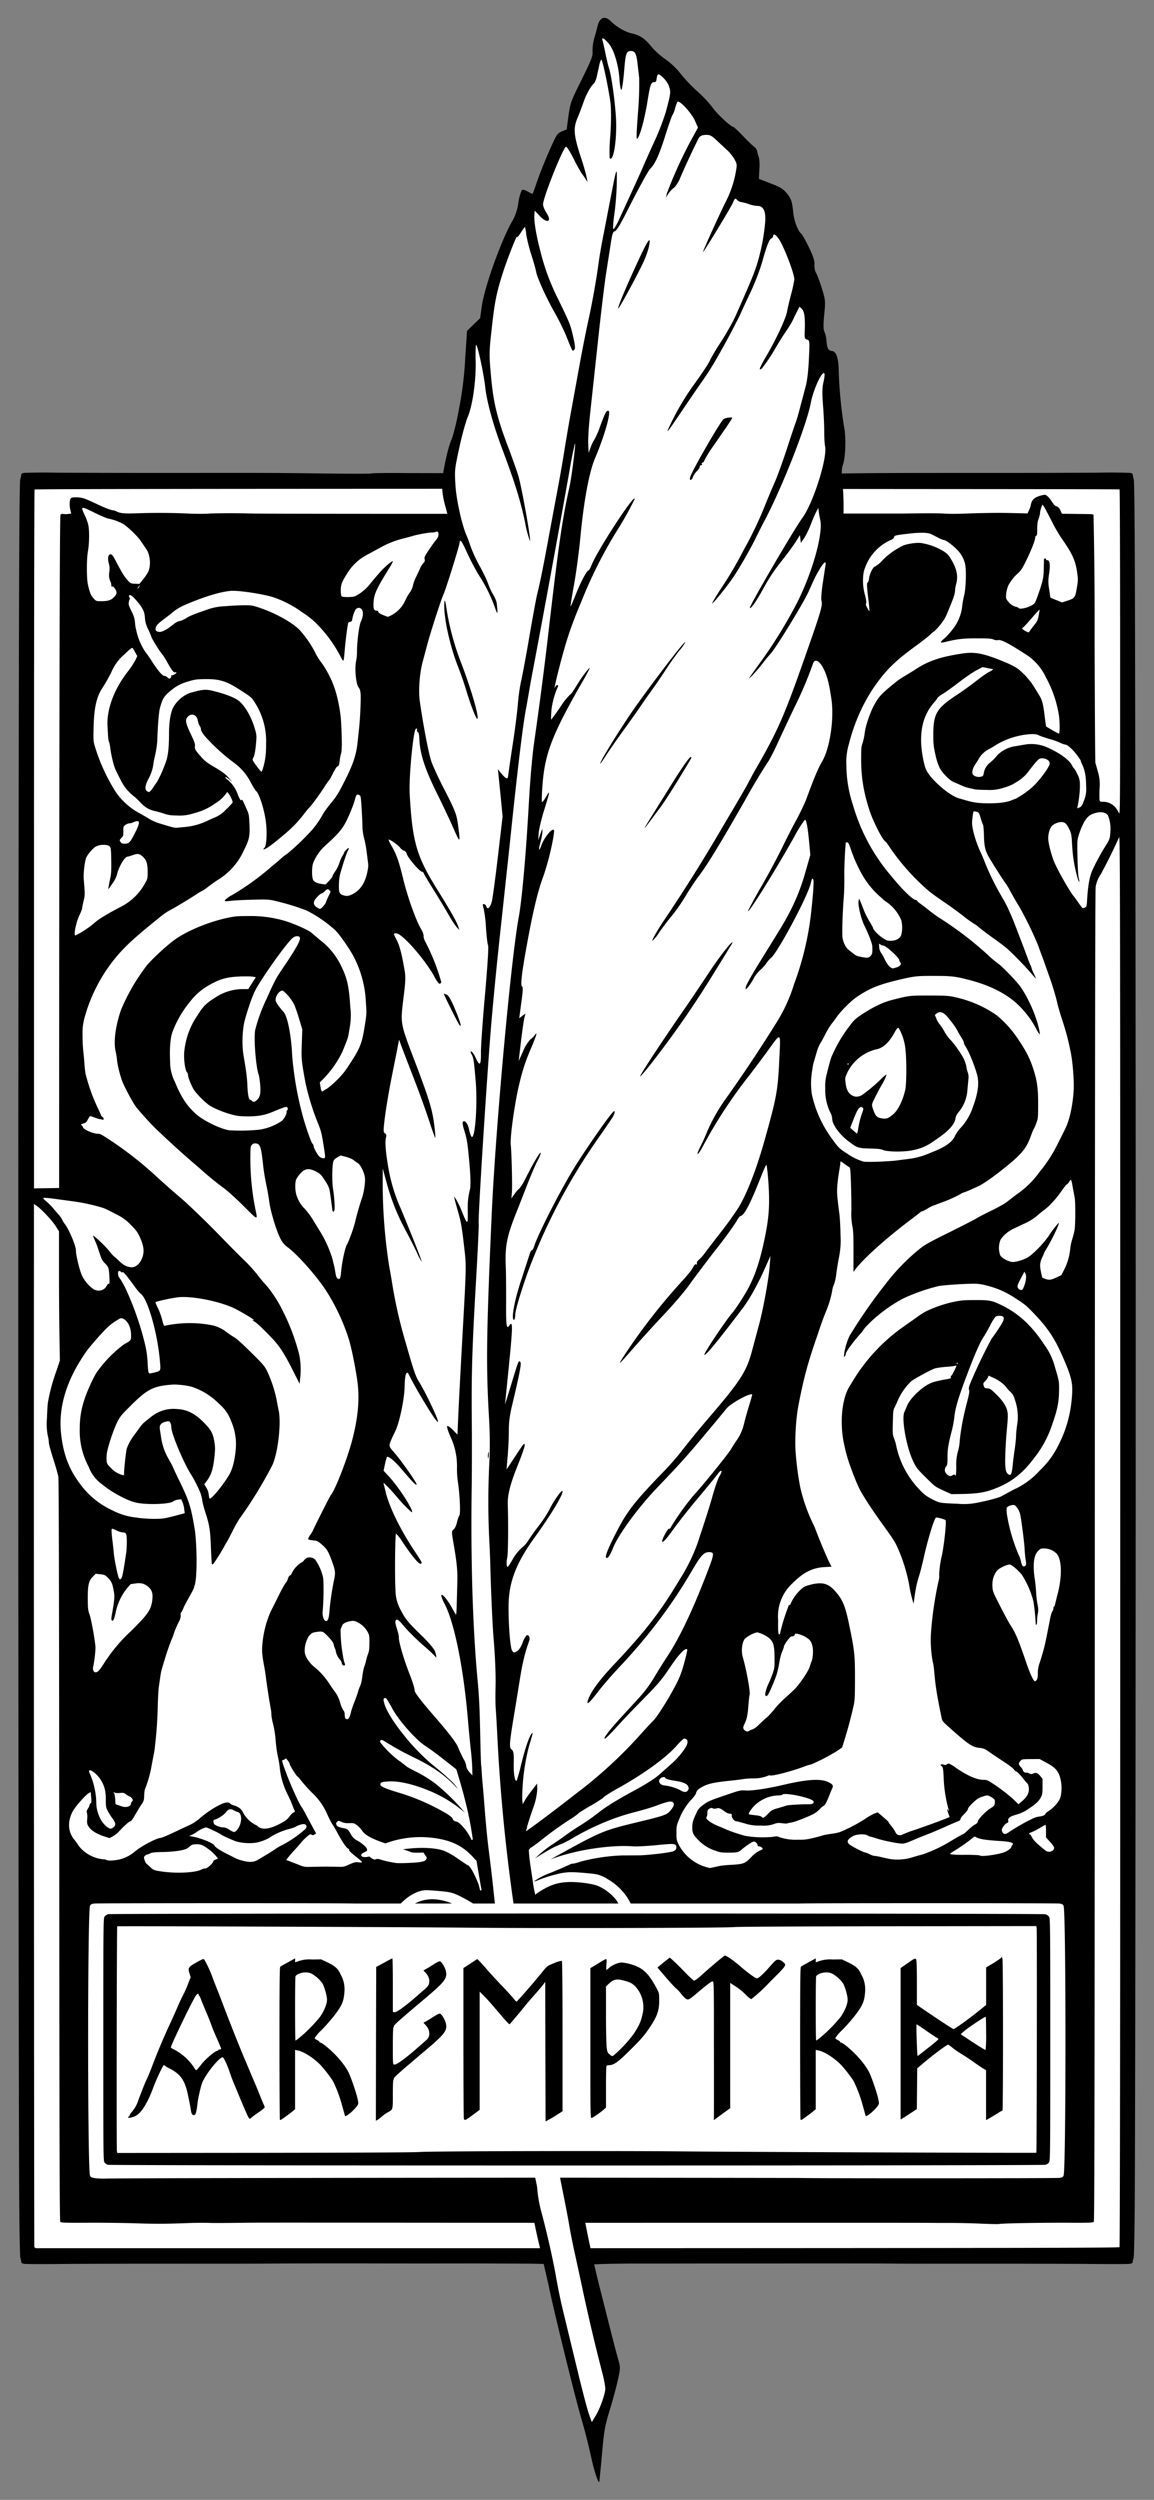 <svg xmlns="http://www.w3.org/2000/svg" xml:space="preserve" viewBox="0 0 1700 3680">
  <rect x="0" y="0" width="1700" height="3680" fill="#808080" stroke="none"/>
  <path fill="#ffffff"
    d="M887.6 54.5a3 3 0 0 0-2.1 1.6c-.7 1.6-.3 2.7.2 4.2a589.2 589.2 0 0 1 4.2 18.8 263 263 0 0 0 5.6 22.8 452 452 0 0 1 10.2 78.7c.3 15-.8 29.5-2.6 39.4-.9 4.9-2 8.7-3 10.5l-.2.3v-8.2c.2-6 .6-14.2 1.2-23 1.3-19.4 1.4-38 .3-47.7a511.2 511.2 0 0 0-12.8-63.5l-.8-1.4c-.3-.5-1.2-1-2-1s-1.3.4-1.6.7c-.6.6-1 1.2-1.3 2-.6 1.4-1.3 3.5-1.8 6l-3.8 17.1a40 40 0 0 1-2 6.4c-.8 1.8-1.8 3.2-1.8 3.3a43.5 43.5 0 0 0-8.5 11.8c-2.9 5.3-5.7 11.6-7.8 17.8-2.3 6.6-6 16.6-8.4 22a45.2 45.2 0 0 0-4 23.5c.9 8.8 3.8 19.7 9.1 35.8 3.2 9.6 6.4 20.8 7.6 26l-3.3-4.7a552.8 552.8 0 0 1-11.7-21.4 147.5 147.5 0 0 0-10-16.7c-.4-.5-.8-.9-1.3-1.2-.3-.2-.6-.4-1-.4-.6-.1-1.4 0-2 .5a17.7 17.7 0 0 0-3.4 5l-4.5 9.2a557.4 557.4 0 0 0-21.3 53.5 95 95 0 0 0-5 18c-.2 2 .4 4.1 1.4 6.6.9 2.4 2.2 5 3.7 7.3 2.1 3.2 3.2 5.8 3.5 7.3.2.8.1 1.4 0 1.6v.1s-1.2.2-3.1-.9c-2-1-4.4-3-7.2-5.8l-10.2-11-.9 10.3c-.8 10.4 2.8 31.6 8.9 54.4a337 337 0 0 0 26 70.3c17.6 36 18.4 38.2 22.4 55.8 1.4 6.3 2.2 10.7 2.4 13.5v3l-.2.7-.3.3c-1-1.8-3.2-7-7.6-18-4.3-10.4-12.4-27-18.2-37.1a433 433 0 0 1-17.4-34.2 142 142 0 0 1-9.4-24.6 277 277 0 0 0-7.2-25.3 215.3 215.3 0 0 1-9-40l-.4-.8-.3-.6c-.2-.2-.6-.8-1.6-.8-.8-.1-1 .2-1.3.3l-.4.3a119.4 119.4 0 0 0-6.3 8.8 36 36 0 0 1-3.5 4.9l-.4-.2a2 2 0 0 0-1.2.4c-.8.6-.7.8-1 1.3l-1.8 3.7a642.5 642.5 0 0 0-18.2 48.2 336 336 0 0 0-16.6 81.4c-4.1 37.5-4.2 40.5-1.2 73.3 3.6 38.9 9 61.4 25.6 105a928 928 0 0 1 14.6 41c.4 1.4 1.4 7.5 2 9.8h-4.2a1154 1154 0 0 0-17.3-49.3c-13.9-37-22.8-69.4-25.3-91.6a446.7 446.7 0 0 0-11.3-57.1c-.5-2-1-3.6-1.6-4.7-.2-.5-.3-1-1-1.6-.4-.3-1.3-.7-2.2-.4-.9.4-1.2 1-1.4 1.3l-.3 1.5-.2 1.7-.2 5.2.1 15.2c.8 28.7-4.6 66.1-11.4 82.2a344 344 0 0 0-12.7 45.9c-6.3 29.2-6.6 34.2-5.6 51.7H42.5v2613h768.8c2.4 11.7 5 23.5 6.5 33 1.9 11.3 6.8 34.5 11 51.7 4.2 17.2 13.3 54.3 20 82.5 6.9 28.2 14.2 56.4 16.7 63.4l5.6 16 8.3-13.4c6-9.7 12.9-28.7 14.2-38.9.1-1 0-2-.1-3.5-.2-1.4-.4-3.2-.8-5.1-.6-4-1.6-8.7-2.8-13.5a2890.5 2890.5 0 0 1-32.5-139l-7.3-33.2h811.6v-2613h-454.4l.7-1.9c3.4-10.8 6.2-21.5 8-30.6 1.7-9 2.5-16.4 1.4-21.3-.6-3-1.2-13-1.2-21.3 0-8.6-.7-26-1.8-39.2-1.4-18.2-1.3-25.7.7-33.7a60.7 60.7 0 0 0 1.6-11.5c0-1 0-1.6-.8-2.7a3.2 3.2 0 0 0-2.2-1.1 4 4 0 0 0-2 .5c-1.2.7-2 1.7-3 3-1.9 2.6-4 6.4-6 11-4.2 9-8.3 20.8-10.2 30.6-3 16-13.2 46.5-26 79.1-5 13-10.7 26.2-16.3 39.1h-7l.3-.7c3.9-8.8 11.7-30.5 17.6-48.5a2834 2834 0 0 1 12.8-38.1c1.4-3.4 4.3-13.4 6.7-22.7l8-30.2c2.5-9.3 4.1-22.7 5-41.6.6-13.2 1-20.1.6-24.2a9 9 0 0 0-1.5-4.7 5.6 5.6 0 0 0-3.3-1.8l-1.3-.5c-.2-.1-.3-.2-.4-.8-.4-1.2-.5-4-.3-9 .4-9.9.3-17.1-.3-22.5-.7-5.4-1.9-9-4-11.5a24.3 24.3 0 0 0-4.2-3.7l-1-.2a2 2 0 0 0-1.8.6l-.4.5-.2.3a36.6 36.6 0 0 0-2.1 4.2l-4.9 10a200.8 200.8 0 0 1-8.7 16c-.7.7-1.3 1.7-2.5 3.4a1131 1131 0 0 0-17 27 555.5 555.5 0 0 1-16.4 25.6c1.6-3.2 3.8-7.3 7.4-13.4 7-11.9 14-25.6 19.6-37.5 5.5-12 9.6-21.9 10.5-27.3.7-4 3.3-15.1 5.7-24.2a187 187 0 0 0 5-23.5 17 17 0 0 0-.5-4.8c-.5-2-1-4.3-1.9-6.9-1.5-5.2-3.7-11.4-6.2-17.8-5-12.8-10.7-25.8-14.7-31.5a20.4 20.4 0 0 0-6.6-6.8 4 4 0 0 0-1.8-.5 3 3 0 0 0-2 .8 4.6 4.6 0 0 0-1.5 3.4c0 .5-.9 1.6-1.2 1.7-1.6.4-2.6 1.7-3.6 3.3-1 1.7-2 3.9-3.1 6.8-2.3 5.9-5 14.6-8.4 27-2.8 10-10.8 30.5-17.7 45.1a2172.5 2172.5 0 0 0-18.6 39.7 2244.3 2244.3 0 0 1-30.4 56 443.6 443.6 0 0 1-19.5 30.8 3238 3238 0 0 0-31 45.1c-5.9 8.7-7.2 10.6-10.5 15.2 7.8-15 19.8-35.2 27.8-46.2 16.7-23 25.3-36 27.8-42.3a616.3 616.3 0 0 1 15.6-25.8 351.7 351.7 0 0 0 21.2-37.7c21.8-49.2 26.4-60.1 31.1-74.3a302 302 0 0 0 13-65.9c.4-7.8-.3-13.8-2.5-18.1a12 12 0 0 0-11.1-6.7c-2.2 0-7.4-1-10.7-2-7.4-2.5-9.2-3-13.8-3.8-.9-.2-3.5-1.6-4.5-2.8-.6-.7-1.1-1.4-2-1.8-1-.5-2.6-.2-3.4.5-1.6 1.3-2.3 3.2-3.7 6.6-.6 1.3-3.8 7.1-8 14.4l-15 25-8.3 13.5 3-7a1955 1955 0 0 1 20.5-43.9 160.5 160.5 0 0 0 14.8-40.4c1.7-8.2 2.6-12.5 2.5-16a20 20 0 0 0-3.3-9.7 63.1 63.1 0 0 0-11-13.9l-15.6-14.4c-4-3.8-6.6-6-9.3-7.4a16.5 16.5 0 0 0-8.6-1.5c-5.1.2-9.2 1.7-11.3 5a1050.5 1050.5 0 0 0-28 59.7c-1.1 3-2.7 6-4.4 8.5a23.1 23.1 0 0 1-4.2 5.2 34.4 34.4 0 0 0-5 4.6 714.8 714.8 0 0 1 32.8-71.2l11.1-20.3-4.8-11a82.7 82.7 0 0 0-22.2-27.5 11 11 0 0 0-3.4-1.8c-.6-.1-1.2-.2-1.9 0l-.6.3h-.7l-.6 1a82.2 82.2 0 0 0-3.7 10.4c-.6 2-1.2 4-1.8 5.5l-1.4 2.8c-.6.7-.6 1-1 1.5a718.2 718.2 0 0 0-10.4 30.3c-8.4 27.2-14.8 41-21 47a39.2 39.2 0 0 0-5 7.2 1543 1543 0 0 0-31.8 59.7c-4 8.2-7.5 14.6-10.2 18.9-.7 1.2-1.3 1.9-1.9 2.7l.4-.6c1.5-2.5 3.2-5.8 5-9.6l18-39.2C938 271.4 946 254 949 246.8c3-7 10.9-24.6 17.4-38.8a332.5 332.5 0 0 0 17.3-45.8c2.8-10.5 4.2-16.3 5-21l8.2 6.8-8.2-6.8.5-2.7c.5-4.8-.2-7.9-1.6-12.2l-.5-1.4h-.1a40.6 40.6 0 0 0-13.4-16c-.8-.6-1.6-1-2.6-1.2-.9-.2-2.1-.2-3 .6-1.2 1-1.4 2-1.8 3.3-.4 1.3-.7 2.8-.8 4.4a6.3 6.3 0 0 1-.8 2.7c-.2.4-.1.3-.4.3l-2.2.1-19.6-16.2-.9-7.6a61.6 61.6 0 0 0-3.2-16.3c-1.5-3.5-4.1-5.6-7.2-5.8a11 11 0 0 0-6 .7 8.5 8.5 0 0 0-4 5 25 25 0 0 0-1.4 5.3l-16.5-13.6a40.3 40.3 0 0 0-13.5-15.7l-.4-.2h-.4l.8.2c-.6-.2-1.2-.5-2-.4zm15.8 16.6 16.2 13.3a220 220 0 0 0-2.3 20.6c-.6 7-1.3 13.5-2 18.4l-.7-6.3c-.7-11-2.8-22.2-5.7-31.9a93 93 0 0 0-5.5-14zm38.9 32 19.5 16c-.8.3-1.5.6-2 1a9.9 9.9 0 0 0-3 4.7c-1.6 4.1-2.8 10.9-4.7 22.4a378 378 0 0 1-7 34.4c-1.8 6.9-3.6 12-5.1 15.8 0-5.4.6-14.4 1.8-31 .8-11.3 1.4-22.8 1.7-32.2.4-9.3.4-16.4 0-19.6l-1.2-11.5zm-35.7 162.6v3.6c-.1 12.4-1.7 32.7-3.5 45a227.7 227.7 0 0 0-2 21.4l.3 1.6.5 1c.2.4.8.9 1.6 1-.4.2-.8.5-1 .8-.9 1-1.4 2.1-2 3.7-1 3-1.7 7.7-2.9 15.4a3836 3836 0 0 1-6.6 43 2557 2557 0 0 0-12.1 99.6L867.4 608a417.6 417.6 0 0 0-2.9 45l.6 13.5 3.9.6 3.1-8.4a73.4 73.4 0 0 1 4.7-9.7c.8-.8 1-1.5 1.6-2.7l2.2-4.8c1.7-3.8 3.7-8.7 5.6-13.9 3.9-10.2 6-15.9 7.6-18.7.7-1.4 1.3-2 1.5-2.1.1.7 0 2.1-.2 4-.4 3.7-1.7 9.3-3.5 15.8a410 410 0 0 1-16.8 47c-3.7 8.7-7.1 21.6-10.3 36.8h-22.7a603.6 603.6 0 0 0 7.3-55.7V653l-.2-.6c-.1-.2-.3-.7-1-1a2 2 0 0 0-1.3-.2l-.9.4-.6.6-.3.9-.2.8-.7 2.7-1.8 9c-1.5 7.3-3.3 17.2-5.2 27.8l-3.1 17h-8.5c2.6-13.9 6.2-34.6 8.5-49.4 2.6-16.1 6.9-41.2 9.6-55.7 2.7-14.5 8-43.4 11.6-64.2 3.8-20.7 9.5-50 12.8-64.9 6.4-28.5 12.8-64.5 16-88.9 1-7.7 4.2-26.4 7.1-41.4a49484.4 49484.4 0 0 0 15.7-80.3zm47.8 94.2c-.3 1.6-.4 2.8-1 5.1-1 4.7-5.8 17-10.5 26.5a1121 1121 0 0 1-21 39.8c-1 2.1-1.8 3.3-2.9 5.2a1175.8 1175.8 0 0 1 32.2-70.9l3.2-5.7zm121.2 256.7-1.3 2a8635.6 8635.6 0 0 1-25.2 36.8c-3 4.6-6.1 9.1-8.4 12.9a50.8 50.8 0 0 0-5.8 10.5c-.4.5-.7.3 0 .4-1-.1-2.5.5-3 1.6a3 3 0 0 0 0 2.2c-1.8.5-3 2.2-3.1 4l-1 2.1c-.8 1.1-1.8 2.4-2.9 3.4-1 1-2 2.4-3 3.7 1.6-3.3 2.7-5.9 5.5-11.2a1088.5 1088.5 0 0 1 37-63l2-2.6.7-.8c1-.6 4.2-1.6 6.8-2h1.7z" />
  <path
    d="M887.8 26.8c-3.5 1.4-6.2 5.7-7.8 12.6-1 4.2-3 11.8-4.6 16.9a67 67 0 0 0-2.5 18c.4 9.4-.2 10.7-20.5 52-11.3 22.8-12.5 26.4-15 44.5l-2.6 19.7-7.2 3c-6.9 2.9-7.8 4.4-19.1 30.2-6.6 15-14.4 34.8-17.5 44-3.1 9.3-6 17.1-6.3 17.5-.3.4-3.6-1-7.3-3.2-4.5-2.6-7.3-3.3-8.8-2a68 68 0 0 0-5 18.8 77.8 77.8 0 0 1-7.6 24.4c-15.8 25.6-42.2 98.4-46.3 127.8l-2.4 17.4-9.7 9.3-9.6 9.4-2.7 40.7a513.8 513.8 0 0 1-9.7 76.9 321.4 321.4 0 0 1-10 41.5c-3.6 6.7-9 28-12.7 49.8v.5l-53.6-.1c-30-.3-50.8 0-51.5.5-.8.6-28 .6-70.3.1-81.4-1-78-.9-233.5-.8-66.8 0-140.2-.2-163-.4a776 776 0 0 0-45.5.3c-3.5.6-4 1-4.3 3.7-.1 1.6-.7 3.9-1.2 5-1.7 3.7-2.1 123.7-2.8 717.7-.7 590.7.1 1719.9 1.3 1837.3.3 34 1 62.9 1.5 64 .5 1 1 3.3 1.2 5 .3 2.6.8 3 4.3 3.7 2.2.4 22.7.5 45.5.3 22.8-.3 96.2-.5 163-.5s138.4 0 159-.2c20.6-.2 84.5-.3 142-.2a31883.3 31883.3 0 0 0 152.5 0l72 .3c15.2 0 22.8.3 31.4.5 3 13 6.6 27.9 8 35 6.3 31.1 37.4 157.7 46.3 188.5 7.4 25.7 9.6 34 16.5 64.6 4.1 18.5 10.2 36 11.1 32.5.3-1 2.1-19.4 4-40.9 3.3-35.8 4.2-41.1 11.7-65.5 4.5-14.6 9.8-34.5 11.9-44.2 3.7-17.2 3.7-18-.2-31.2a2159 2159 0 0 1-11.7-44.8l-15.1-59.7c-2.7-10.3-5.4-22.2-8.1-33.7 9.7-.6 30.5-1.1 57.2-1.2a45466.9 45466.9 0 0 0 104.5-.1h118c57.5-.2 121.4 0 142 0 20.6.3 92.2.4 159 .3 66.8 0 140.2.2 163 .5 22.8.2 43.3 0 45.5-.3 3.5-.7 4-1.1 4.3-3.7.1-1.7.7-4 1.2-5 .5-1.1 1.2-30 1.5-64 1.2-117.4 2-1246.6 1.3-1837.3-.7-594-1.1-714-2.8-717.7-.5-1.1-1-3.4-1.2-5-.3-2.6-.8-3.1-4.3-3.7a776 776 0 0 0-45.5-.3c-22.8.2-96.2.4-163 .4-143.7 0-151.1 0-215.9.8-.1-4.7.2-8.7 1.8-13.3 3.8-11 4.6-42.1 1.5-55.4a650 650 0 0 1-7.8-81.1c-.2-19.7-3.5-30-10-30.5-5.4-.4-7.3-4-8.2-16a41.1 41.1 0 0 0-3-12.6c-1.5-2.8-1.6-10.5-.2-25 2-20.2 1.8-21.5-3.8-39.6-3.3-10.2-7-20.2-8.4-22.1-1.4-2-2.4-7.2-2.2-11.7.3-6.1-1.8-12.6-8.4-26.1-4.8-9.9-9.8-18.7-11-19.6-4.7-3.2-10.7-19-11.8-30.9-1.7-16.6-3-20.6-10-29.1-5-6-9.7-8.8-23.4-14l-17.2-6.7.7-15a62 62 0 0 0-.8-17c-.7-1.2-1.7-4.5-2.2-7.4-.4-3-2.4-6.3-4.4-7.6-2-1.3-9.3-8.3-16.4-15.7-7-7.4-13.5-13.5-14.3-13.6-4.1-.4-23.5-18.3-30.9-28.7a179.5 179.5 0 0 0-22.6-24 226.5 226.5 0 0 1-24.4-25.7 106 106 0 0 0-22.2-21.2c-6.6-4.4-16-12.8-20.8-18.7-10.3-12.5-17.2-17-29.6-19.7-9.1-2-21.3-9-30.3-17.8-4.5-4.4-8.6-5.8-12-4.4zm1 30c1.6.6 4.2 3 7.6 6.9 7.9 9 14.9 32 16.2 53.5.6 8.8 1.8 15.5 2.8 15 1-.5 2.7-12.7 4-27 2.2-27.8 3.3-30.7 11.4-30 5 .4 7 5.2 8.6 20.3l2.2 19.3a492 492 0 0 1-1.8 51.5c-2.6 35.3-2.6 40.6-.1 36.8 4.3-6.8 10.4-30.5 14.4-55.6 3.7-23 5.1-27 9.9-26.5 1.8.1 3-1.6 3.3-4.9.2-2.7 1-5.6 1.9-6.3 2.5-2.2 14 9.8 16.3 17.1 2.8 8.6 2.7 10.2-3.8 34.8-3 11.2-10.4 30.7-17.2 45.5a1821 1821 0 0 0-17.4 38.8c-3 7.1-11 24.6-17.5 38.8l-18 39.2c-3.4 7.4-7 13.3-8 13.2-1 0-.4-9.1 1.5-22.6 1.8-12.4 3.3-32.8 3.5-45.2.4-25.9 0-25-9.2 22.5L889 345.6c-3 15-6.2 33.7-7.2 41.6-3.2 24.3-9.6 60.2-16 88.7-3.2 15-9 44.2-12.7 65L841.4 605c-2.7 14.6-7 39.6-9.6 55.8-2.5 16-6.7 40.3-9.3 53.8l-13.2 70.7c-9 49.3-13.5 71.4-18 89.5-1.5 6.2-6.8 35-11.8 64.2-5 29-10.4 58-12 64.3a271 271 0 0 0-4.6 33.1c-1 12-4.5 39.6-7.9 61.4a2374 2374 0 0 0-6.4 44c-.5 5.9-2.9 5.2-9.6-2.7l-5.6-6.7.8 6.8 3.5 34.8 2.7 28-6.8 57.8c-3.7 31.8-7.8 62-9 67-2.4 9.4-6.5 13.1-8.2 7.4-.5-1.7-2-3.2-3.5-3.3-2.1-.2-2.2.8-.5 6.2a186 186 0 0 1 3.5 28.4c.8 12 2.1 23.7 3 25.8 1.1 2.4-.5 28.1-4.4 72.5-3.4 37.8-6.1 76.3-6 85.5.2 19.1-1.7 21.1-7.6 8.2-2-4.6-4.9-8.8-6.2-9.4-2-.8-2 0-.1 3.7 3 5.6 3.5 8.9 6 37.8 3.1 33.6-.4 86.2-5.6 84-1-.4-2.7-4.8-3.7-9.7-1.9-9.3-5.6-14.7-9-13-1.3.7-.9 4.9 1.1 11.3 4.7 15.4 5.3 19.2 8.2 51.3 1.7 19.3 1.9 32.4.7 37.6-3 12.3-3.5 18-3.2 34.6.3 17.6-.7 17.4-8.4-1.7a137 137 0 0 0-8.5-17.9l-3.3-5 1 4.8c.6 2.7 3 11.4 5.3 19.3 4 14 5.5 22.5 9.5 58.5 2.2 20.2 2 26.2-3.4 122.3-2.4 42.5-5 92.7-5.9 111.5l-1.5 34.4-6.6-6.8c-3.6-3.8-7.4-6.4-8.4-5.9-1 .6 1 7.4 4.5 15.3a101 101 0 0 1 9.8 45.1 136 136 0 0 0 1.3 21.3c3 20.4 4.1 48 2.2 50-.9 1-2.5 5.7-3.6 10.3-1 4.6-3.4 9.3-5 10.5-2.9 1.8-2.9 3.8-.2 19 5.1 29.6 6.3 41 5.8 59.1l-.9 32.4c-.2 8.1-.6 14.8-1 14.7-.3 0-2.9-4.3-5.7-9.6-6.3-11.8-15.6-22.8-16-18.7-.1 1.6 2.1 7.3 5 12.7 14.1 27 27.6 93.4 34 167.7 1.6 19 3.7 40.5 4.6 48 .9 7.4 1.7 18.7 2 25l.2 11.5-4.6-5c-2.5-2.8-4.4-6.5-4.3-8.2a28 28 0 0 0-4-10.7c-2.2-4.1-6-12-8.2-17.5-2.9-7-13.1-20.4-34-44.5-21.4-24.7-30-36-30-39.2.2-2.5-3.4-14-8-25.5-8.1-20.7-15.6-46.6-15.2-52.4.2-1.7-1.2-7.7-3-13.4-2.6-7.8-2.8-10.8-1-12.4 1.8-1.5 4.6.7 11.5 9.2 5.1 6.2 17.3 18.3 27.1 27a275 275 0 0 1 19.1 17.6c2.3 4 1.7-1.8-.8-8.2-1.4-3.4-8.6-12-16-19.3-23.8-23.2-26.8-26.8-33.8-40.2a61.2 61.2 0 0 1-8.1-30.7c-1.2-17.5-.6-81.4.8-82.6a69 69 0 0 1 10 13c12.3 18.5 22.5 31 25.5 31.3 3.9.3 3.2-1.3-6-15.2-22.5-33.5-39.2-67.1-44.8-90.5-1.1-4.8-2.6-10.5-3.2-12.7-.7-2.1 8 6.5 19.1 19.3a198.1 198.1 0 0 0 22.4 23.4c5 .4-18.5-36.6-33.1-52.2l-8.2-8.9 2-9.7c1.2-5.4 2.6-10 3-10.5 2.2-1.8 11.8 6.3 22.3 18.8 15.3 18.1 21 23.9 21.3 21.5.2-2.7-22.8-35.3-33.1-47-7.5-8.6-7.8-9.3-5.5-15.5 1.3-3.5 4.4-10.2 6.8-15 6.2-11.6 14-48.2 14.2-67.2.1-8.5 1.1-16.6 2.1-18 2.2-3 2-3.2 7.2 7.2a648 648 0 0 0 17.1 30.2c24.7 41.3 30 44.6 12.2 7.4a394 394 0 0 0-16.8-32.1c-5.4-8-8.4-17-20.6-59.7a697 697 0 0 1-18.9-82 985 985 0 0 0-5.2-30 800 800 0 0 1-9.4-131v-12.5l5.6 20.6a322.5 322.5 0 0 0 28.3 71 907 907 0 0 1 16.4 32.2 77.8 77.8 0 0 0 7.1 13.6c.2-1.7-13-35.2-30.2-76.8a249.5 249.5 0 0 1-17.9-56c-4.8-25.9-6.3-43.3-4.4-50.2.9-3 .3-5-1.6-6-2.5-1.2-2.5-4.5-.1-23.5 1.5-12.1 5.6-36.5 9-54.1l9.2-46.2 2.7-14.1 3.2 8.9c1.8 4.8 10.1 26.6 18.6 48.4a1438 1438 0 0 1 23 63.7c4.3 13.2 8.1 23.8 8.6 23.4.4-.3-.4-9.3-1.7-19.8-3-22.6-7.7-37.8-28.5-92.6-21.6-56.6-21.4-55.3-16.8-92.5 3.4-27.5 3.6-32.2 1-45.7-4-22.3-6.8-32.4-11.2-41-4.8-9.1-4.8-9.6-.1-9.2 9 .7 41.7 38 55.8 63.4a42.2 42.2 0 0 0 7.1 10.7c2.6.2 4-2.3 2.6-4.4a306.2 306.2 0 0 0-22.7-56.9c-1.7-3-3-7-2.8-9 .2-2.1-1.6-6.9-3.9-10.6-7.2-11.9-19.4-46-25.8-72-6.6-27.2-9.8-36.4-17.2-49.5a52.4 52.4 0 0 1-4.7-9.5c.1-2 13.6 7.2 17 11.6 1.8 2.4 4.5 4.4 6 4.5 1.4.2 3.2 2.5 4 5.1 1.5 5.5 18.7 25.4 22 25.8 1.3 0 2.6 1.3 3 2.6.4 1.4 7 12.5 14.7 24.7a1271 1271 0 0 1 21.9 36.3 135 135 0 0 0 11.8 18.1l4 4.1-2-5.8c-2.4-7-12-23.8-31.3-54.8-30-48-36.2-69.8-40-140.6-1.2-23.6 5.2-91.6 9-94.8 1.4-1.2 2-.7 1.8 1.5-.2 1.7.5 3.3 1.4 3.3 1 .1 1.9 5 2.1 11 1 20.8 8 42.8 25 77.2 9 18.2 20.5 42.5 25.5 54 9.8 22.4 10.2 21.9 6.3-6.7-2-14.8-4.8-21.8-21.5-54-7.2-14-15-31-17.5-37.9-4-11.5-12-52.8-17.2-89.3-2.2-15.5-.3-41.2 4.3-58l6.5-24.4c4.3-16.6 20.2-66 24.1-74.7 3.7-8 23.2-70.6 23.6-75.4.6-7 3-4 11 13.7a364 364 0 0 0 17.4 33.2 222.9 222.9 0 0 1 23.3 46.5c4.7 13.2 5 12.7 3.2-4.6-.3-3-2.5-8.6-4.9-12.4-2.4-3.7-6-11.4-7.9-17-2-5.5-7.5-17-12.3-25.6a214.6 214.6 0 0 1-13.3-28.6c-2.4-7.2-5.2-14.7-6.1-16.6-6.5-14.2-15-52-16.3-73.2-1.4-23-1.4-23.6 5.6-55.8 3.8-17.9 9.5-38.4 12.5-45.5 7.1-16.7 12.4-54 11.6-83-.3-11.2 0-21.5.5-22.8 1.5-3.6 11.2 40.3 13.6 62 2.6 22.4 11.5 54.9 25.4 92 18.8 50 26 73.4 33.2 106.6a160 160 0 0 0 7.3 27.9c2.1.2-12.3-80.3-17.2-96.2-2.3-7.6-8.9-26.1-14.6-41.2-16.5-43.5-22-65.7-25.5-104.4-3-33-3-35.5 1.2-73 4.2-37.7 7-51.6 16.5-81 6-18.8 20.5-55.6 20.5-52 0 1.6 2.4-1 5.4-5.8 3-4.7 5.8-8.6 6.2-8.5.4 0 1.4 5 2.1 11 .8 6 4.1 19.4 7.4 29.8 3.4 10.4 6.5 21.6 7.1 25 1.5 8.8 14.9 38.2 27 59.5 5.8 10 14 26.6 18.1 36.9 9 22.3 8.2 20.8 11 18.4 1.8-1.4 1.4-6.4-1.5-19.1-4-17.7-5-20.2-22.6-56.3a334.4 334.4 0 0 1-25.8-69.9c-6-22.7-9.6-44-8.8-53.7l.5-5.8 7.2 7.6c11.4 12.2 18.8 8.7 9.9-4.7-2.9-4.3-5-10-4.8-12.7 1-11.6 28-79.5 33.6-84.3 1-.8 6 7 11.2 17.2a295 295 0 0 0 11.8 21.7c1.3 1.7 4 5.3 5.7 8.1l3.3 5-1.8-8.8c-1-4.8-4.6-17.2-8-27.4-10.6-32.1-11.5-43-5.2-57.8 2.4-5.6 6.2-15.6 8.5-22.2 4.2-12.3 11-24.8 15.7-28.8 1.4-1.2 3.4-6 4.5-10.8l3.7-17.1c1-4.8 2.5-7.9 3.2-7 2.1 2.8 11.3 47.4 13.2 64 1 9.4 1 28-.3 47.4a245 245 0 0 0-1 33.3c5.1 6 10.2-22 9.6-52.3-.4-21.1-6.4-67.2-10.3-79.2-1.3-3.8-3.7-14-5.5-22.6-1.7-8.6-3.6-17.1-4.3-19-.9-2.7-.4-3.7 1.2-3zm109 93.2c2.4-3.7 20.8 16 26 27.8l4.4 10.1-10.7 19.5a645.5 645.5 0 0 0-35 77l-1.6 6.5 3.5-5.5c2-3 5.6-7 8.3-8.9 2.6-1.9 6.8-8.4 9.3-14.5 6.2-15 24.8-54.7 27.8-59.4 1.6-2.5 4.9-3.9 9.7-4 6.2-.3 8.5.8 16.4 8.2 5 4.7 12 11.3 15.6 14.5 3.6 3.3 8.3 9.3 10.6 13.4 4 7.3 4 7.9.7 24.3a158.2 158.2 0 0 1-14.7 40c-11.3 23.2-32.5 70-32.5 72-.1 2.2 41-65.3 44-72.4 2.8-6.7 3.5-7.4 5.7-4.8a12 12 0 0 0 5.7 3.5 73 73 0 0 1 13.4 3.6c3.6 1.2 8.7 2.2 11.4 2.2 8.6 0 12.4 7.4 11.5 22.7a299 299 0 0 1-12.8 65.3c-4.7 14.2-9.2 25-31 74.2-4 8.8-13.5 25.7-21.1 37.5a308.7 308.7 0 0 0-15.8 26.1c-2.2 5.6-10.9 18.8-27.6 41.8a391.4 391.4 0 0 0-34.4 60.4c-2.7 7-1.4 5.3 20.5-27 11.1-16.5 25-36.8 31-45.2a435 435 0 0 0 19.5-31 1179 1179 0 0 0 34.6-64.4c1-2.5 7.5-16.6 14.5-31.3a348 348 0 0 0 17.8-45.5c6.8-24.6 10.8-34.8 13.8-35.7 1.3-.4 2.5-2 2.6-3.4.4-4.3 3.4-2.8 8.3 4 7.4 10.5 23.5 52.5 22.9 59.8-.3 3.5-2.5 13.9-5 23-2.4 9.2-5 20.2-5.7 24.5-1.6 9.5-16 40.5-29.8 64.1-11 18.7-12.7 23.3-7.4 19.6a242 242 0 0 0 19.9-29.7 487.9 487.9 0 0 1 19.2-30.2 108 108 0 0 0 9-16.5l7.2-14.4c.3-.4 2.1 1 4 3.2 3.6 4 4.7 13 4 32.6-.5 10 0 11.5 3.4 12.3 3.8.9 4 2.2 2.7 28.7-.9 18.8-2.5 32.1-5 41.2l-8 30.2c-2.4 9.3-5.3 19.4-6.6 22.4-1.2 3.1-7 20.3-12.8 38.3-5.9 18-13.7 39.7-17.5 48.3a1438 1438 0 0 0-13.7 32.4 545.5 545.5 0 0 1-32 67.4 574.7 574.7 0 0 1-34.8 59c-7 10.8-12.4 20-12 20.4.8 1 20.7-23.5 30-37 8.7-12.5 26-42.5 33.7-58.4 3.2-6.5 9.4-19 14-27.5 26.6-50.8 61.5-140 67.6-172.6 3.6-19 16.5-47.2 19.9-43.1.7 1 .2 6.5-1.2 12.4-2 8.3-2.2 16.1-.8 34.4 1 13 1.9 30.6 1.8 39 0 8.5.5 18.2 1.3 21.7 3.6 16.9-17.6 83.8-33.6 105.5-12.8 17.5-78.8 130.6-77.3 132.4 1.5 1.8 10.3-11 20-28.8a273.5 273.5 0 0 1 18-28.8c4.1-5.5 11.6-15.2 16.6-21.6 5-6.5 11.3-15.4 14.2-20l5-8.1.7 5.7.6 5.8 4.6-6.5c2.5-3.6 7-12.7 10-20.3 2.8-7.5 6.6-16.1 8.2-19.2l3-5.5.7 5.8c.4 3.2 1.4 8.5 2.1 11.8 4.6 20.1-11.7 78-34.2 122.1a694.5 694.5 0 0 1-51.4 84c-9.5 13.1-18 25-18.7 26.2-3 4.8 10-9 18-19.2 4.6-6 10.5-13.2 13.1-16 8.2-8.8 48-73.9 56-91.4 10.7-23.8 10.4-23 16.6-33.6 5.4-9 9.1-12.1 8.6-7l-3.9 25.8c-2.2 14-3 25.3-2.3 28.1 2 6.8-.4 14.9-24 82-30 85.5-39.6 107.7-69.3 159.8a535.1 535.1 0 0 0-14.9 27c0 .6-17 29.9-37.9 65a2447.6 2447.6 0 0 1-85.6 136.4c-10.5 15.6-18.3 29.4-17.3 30.5a63 63 0 0 0 10.6-13.3c5.5-7.8 13.8-18.7 18.6-24.3a268 268 0 0 0 19.8-28.6c6-10.1 15.2-23.9 20.3-30.5 11.6-15.2 31.4-47.7 66.8-109.7a958.4 958.4 0 0 1 32.7-54.9c2.8-3.6 9-15.2 13.9-25.9 4.8-10.6 16.3-35 25.4-54.3a571 571 0 0 0 28.3-66.2c4-12.4 16.1 1.1 22.2 24.6 1.7 6.3 4 19.3 5.3 28.8 3.9 29.2-2.8 72-14.2 90.8-5.3 8.8-12.2 25.2-22.6 53.8-2.6 7.1-10 22.5-16.3 34a921.7 921.7 0 0 0-20.3 39.8 1101 1101 0 0 1-29.2 54.4 742 742 0 0 0-20.5 37.4c-.5 5.9 39.3-57.7 68.2-109.2a165.3 165.3 0 0 1 15.7-25c2.1.2 4.2 11.2 6.2 33.2l1.7 18.6-7.3 25.6c-8.7 30.7-20 55.6-38.2 85.2l-31.4 50.8c-9.9 16-18 30.8-18.2 33-.3 4-.3 4 3 .5a86 86 0 0 0 8.4-12.8 50 50 0 0 1 9.5-12.5c2.4-1.8 6.5-6.2 9-9.8 2.5-3.5 5.6-7.2 7-8.1 9.6-7.2 54.3-90.6 58.8-110 1.8-7.4 2.5-8.4 3.8-5.5 1 2.2.1 17.6-2.5 41.7a438.8 438.8 0 0 1-25.8 112 234.5 234.5 0 0 1-26.8 58.1 2137 2137 0 0 1-72.6 109 269.1 269.1 0 0 0-28.4 49.4 245 245 0 0 1-9.8 21.9c-7.4 14.2-5.4 16.1 2.3 2.2a701.2 701.2 0 0 1 67.5-103.8c7.1-9.1 19.2-25.3 27-35.8 22.8-31.4 21-32.6 18.9 12.3-2.1 44.1-4 54.2-22.1 118.6-11.6 41.1-25.6 77-37.8 97a509.2 509.2 0 0 1-25.3 35.3 2828 2828 0 0 0-23.8 31 70.4 70.4 0 0 1-9.5 10.8c-2 1.4-3.2 3.8-2.8 5.3.4 1.5-.1 2.1-1.2 1.3-1-.7-2.9 1.1-4.2 4-1.3 3-8 11.5-14.7 18.8a874.7 874.7 0 0 0-86.2 110.2c-11.5 17.7-10.2 16.7 13.5-10.5a2022 2022 0 0 1 44.5-48.8c14.2-15 31.3-35.1 38-44.7 6.8-9.6 24.3-32.8 38.8-51.5a548 548 0 0 0 30-41c1.8-3.8 4.5-7.3 6-7.7 5.8-1.7 13.7-17 29.7-57.2 3.6-9.2 7.2-17.3 8-18 .8-.8 2.3 12.5 3.4 29.5 2 34 .3 52.7-8.4 90.9-7.4 32-15.8 53.3-29.3 74.5a299.2 299.2 0 0 1-14.7 21.8c-8 8.2-43.5 61.2-42.2 62.8 1.7 2 19.9-20.2 55.8-67.6 10-13 21.8-34 31.6-55.7l10-22.2-1.2 15.5c-1.3 17.9-9.5 63-15.4 84.8l-10 37.3c-8.3 32-16.5 45-63.5 99.9a1362 1362 0 0 0-39.3 47.8c-5.9 8-18.3 22.2-27.5 31.7-39.6 40.8-52.2 56.4-65.4 80.8-13.6 25.4-21.8 44-20 46 2.3 2.8 5.2-1.3 11.1-15.5 8.2-19.6 37.4-59.1 64.7-87.6 32.4-33.7 44.3-47 69.6-77.3 15.2-18.1 29.6-35.5 32-38.6 6.4-7.9 35.6-23.9 38-20.7.1.3-1.7 6.9-4.1 14.6-2.4 7.7-6 20.3-7.9 28a70.7 70.7 0 0 1-9.2 22.3c-3.2 4.5-7.6 11.2-9.7 15-4 7-41.9 54-54.2 67a381.7 381.7 0 0 0-34.2 47.4c-.9 2.4-2.3 3.8-3.1 3.2-1.7-1.3-11.6 17.3-10.2 19 1.4 1.6 6.9-4.7 18.7-21.3a988 988 0 0 1 34.2-43c13.6-16.2 26.8-32.3 29.3-35.8 5.6-7.5 7.3-4.4 2.1 3.8-2 3.2-6.4 16-10 28.5-3.4 12.6-11.6 38.3-18 57.3a261.6 261.6 0 0 1-30.7 66.4c-28.1 47.3-49.4 74.9-96.8 125.2-22.1 23.5-34.1 40-38.1 52.2-2.8 8.5 1.6 4.9 15-12.6 6.5-8.6 20.6-24.8 31.2-36 42.7-45.3 77-90.8 106.4-141 14.4-24.7 18.5-28.9 27.4-28.2 5.7.5 5.5 3.5-1.2 21.4-22.7 60.2-42.8 103-62.2 132.4a742.2 742.2 0 0 0-19.7 31.6 188.7 188.7 0 0 1-20.3 27.4l-27.7 30.2c-17.4 19-27 31.4-24.1 31.6 1 .1 8-6.9 15.8-15.5a1314 1314 0 0 1 34.9-36.8c29.6-30.1 32.3-33.3 47.1-55.3 11.8-17.4 21-26.8 23.6-23.8.4.6-1.7 10.2-4.9 21.4-4.6 16.8-8.4 25.3-21.4 47.9-8.7 15-19 30.6-22.8 34.5a663.3 663.3 0 0 0-19 20.5 664.4 664.4 0 0 1-97.1 89 2721 2721 0 0 1-58.6 44.6l-13.8 9.9 1.8-7.2c1-4 4.9-16 8.6-26.7a96 96 0 0 0 6.3-28l-.2-8.5-7.5 9.7c-4.2 5.3-9 12.2-10.7 15.2l-3 5.5-.8-6.7a311.7 311.7 0 0 1 9.9-78.4c6.3-20.8 6.5-22 3.6-18.2-3.7 4.9-9.1 21-15 44.6a242.8 242.8 0 0 1-6.6 24c-2.7 2.2-4.8-10.3-4.4-25.6.3-14.5-.2-17.8-3.2-20.3-3.9-3.2-3.4-8.7 6-64.8l7.2-44.4c3.2-19.5 7.2-35.4 12.8-50.7 1.7-4.5-.8-9.6-3.8-8.1a32 32 0 0 0-6 11c-2.4 6.4-5.6 11-8.5 12.6-4.5 2.4-5 2.3-7.2-1.8-2.6-5-5.2-39.3-4.9-66 .4-34.1 11-61.9 38-99.3 25.1-34.7 43.8-66 41.3-69-1.4-1.6-13.6 15.7-18.7 26.6a182 182 0 0 1-16.2 24.8 277.8 277.8 0 0 0-15.3 21.4 41 41 0 0 1-9.7 10.9 70 70 0 0 0-13.6 17.3c-7 12-7.7 12.7-8.5 8-.4-3-.1-7.6.7-10.5 1.3-4.7 1.8-48 .8-78.9-.5-14 4-31.2 15.9-60.4 5.2-13 9.4-25.2 9.1-27-.5-3.6-1.6-2.2-17.4 22l-9.4 14.2 1.8-21.6a478 478 0 0 0 1.6-37c0-10.6 1.3-21.3 4.6-35 11.7-49.4 14.2-62.4 12.3-64.6-2.5-3-2.5-2.7-13.4 33l-9.2 29.8 6-59.3c5.7-57.7 5.7-65.3 0-56.8-3.8 5.6-4.6-1.5-4.3-36.4 0-18.8-.1-41.3-.5-50-1.3-31.5 1.4-45.1 16.3-82.4 3.9-9.6 11-28 16-40.8 5-12.7 11.4-27.7 14.3-33.1 3-5.5 5.1-11 4.8-12-.5-2.3-11.8 16.6-22 37.2a72.5 72.5 0 0 1-9.5 15.5c-1.5 1-4.7 4.6-7.1 8l-4.5 6.4.7-8.8c.8-10.3-.4-58.2-1.7-70.2-1.2-10 5.2-57.1 11.5-84.8 5.5-24 9.6-36.7 19.3-59.4 7.2-17 9-23.4 4.7-17.2a31 31 0 0 1-6.6 6.4 59 59 0 0 0-10.7 17.3l-6.5 14.6 3.3-28.5c1.9-15.6 4.2-31.4 5-35l1.8-6.5-4.7 3.4-4.6 3.5 3.1-23.2c2.2-15.5 2.6-23.3 1.3-23.4-2.8-.2-1.1-16.9 5.2-52.2 10-56.1 17.5-88 26.2-110.9a391 391 0 0 0 14.3-55.8c1.8-10.8 1.7-12.6-.8-11.9-4.3 1.3-13.2 13.4-16.5 22.4-3.9 10.8-5 8.3-1.6-3.8a92.2 92.2 0 0 0 3-16c.2-5-.2-4.5-3 3.5l-3.2 9.3.6-10c.4-5.5 3.7-19.9 7.4-32 9.5-30.9 9.8-32.6 4-22.7-2.7 4.8-5.6 8.6-6.4 8.6-.7 0-.4-12.6.9-27.9 3.6-44.4 14.8-73 57.8-148a305.3 305.3 0 0 0 11.5-21c.2-3-11.9 12.9-19.3 25.3-4.6 7.7-8.8 13.6-9.3 13a95 95 0 0 0-14.3 18 377.6 377.6 0 0 1-13.8 19.2c-.3 0-.2-5.3.2-11.8.5-10 4.8-26.5 9.5-36.2.7-1.6.5-2.9-.6-3-1.1 0-2.6 1.3-3.3 3.1-3 7.7 3-18.3 11.8-50.3 7-25.3 14-45.3 26.3-74.4a672.9 672.9 0 0 1 55.7-110 444 444 0 0 0 23.3-42.1c.7-9.8-55 75.5-63.5 97.3-1.7 4.4-3.7 7.9-4.5 7.8-2.4-.2-11.9 17.8-19.1 36.3-3.7 9.4-7 16.9-7.3 16.5-.3-.3 2-14.6 5.1-31.7 3.1-17 7.3-48.3 9.3-69.4 5.2-54.6 13-96.5 21.7-117 14.2-33.3 24.3-69.4 19.6-69.8-3-.2-4.2 1.8-11.9 22.3a128.5 128.5 0 0 1-9 20.7c-1 1.2-3.4 5.8-5 10.4l-3.2 8.4-.6-13.4c-.3-7.4 1-27.6 2.9-44.8L880.9 502c4.4-41.3 9.8-86 12-99.6l6.7-43c2.3-15.3 3.3-18.4 6.2-19 2.3-.6 7.8-9.5 16.2-26.1 17.7-35.3 33-63.2 36.3-66.4 6.7-6.5 13-20.5 21.6-47.8 5-16 10-30 10.8-31 1-1 2.6-5.1 3.7-9.3 1.1-4 2.7-8.5 3.5-9.8zm-41.5 203.7c-2.1.8-9 14.3-21.8 42.5-14.2 31-24.8 56.7-23.8 57.9.8 1 22.5-38.4 34-61.7a149 149 0 0 0 10.7-27c1.8-8.1 2.2-12.2 1-11.7zm117.3 261c-2.8.3-6 1.2-7.6 2.2-4.3 2.8-45.2 73.6-49 84.7-1 2.7-.8 4.8.3 5 1 0 2.6-1.9 3.4-4.2.8-2.4 3.3-6.2 5.6-8.5 2.4-2.3 4.4-5.3 4.5-6.7 0-1.4 1-2.5 2.2-2.4 1.1.1 1.6-.7 1-1.8-.6-1.1-.2-2 .8-1.9 1 .1 2.4-1.7 3.2-4a166 166 0 0 1 12.8-20.5l19.4-28.1c4.4-6.5 8.2-12.4 8.4-13.2.2-.9-2.2-1-5-.6zM847 653.4c1.7-2.9-5 49.7-8.1 63.4-10.4 46.4-16 84.7-30.7 212a5741.6 5741.6 0 0 1-21.2 163c-3.2 22.6-6 56.4-8.2 95-3.9 70-10 138.5-14.5 162.6-11.4 60.7-34.3 311.8-40 439.1-7.9 178.3-8.4 222.7-3.8 300.4a634 634 0 0 1 .6 59.4 1152 1152 0 0 0-.6 113c.8 14.7 1.5 32 1.7 38.4.5 28 3.2 91.7 4.6 107.6 2.7 32.6 3.7 57.7 3.2 77.9-.3 11-.2 25.3.4 31.6.5 6.3 1.5 24.5 2.3 40.3a2653.9 2653.9 0 0 0 23.8 245H911c-1.5-2.4-2.8-4.8-4.7-7a70 70 0 0 0-26-19.1c-5-2-16.6-4.1-27.2-5-22-1.8-36 .8-51.4 9.5-7.6 4.3-10 6-12.5 8l-.8.7c-1.1-5.7-2.4-11.1-3.2-17.2-2-15.9-5.4-32.5-6.2-48.3v-.2l.3-.2 1-1.2-1.3 1.4c-.3-.2 1.6-2.1 2.1-3l2.7-1.6a222 222 0 0 0 14.1-10.6 515.5 515.5 0 0 1 46-32.7 76.6 76.6 0 0 0 9.2-7c1.3-1 3-2 4.9-3.2a321 321 0 0 1 13.4-8 220.2 220.2 0 0 0 16.9-10.7s.1-.1 0 0l-.2.7c0-.9.4-1 .6-1.3l.6-.6 1.5-1.2 5-3.3c4.1-2.6 9.8-6 16-9.4 37.7-21 71-45.4 85.8-62.7a80.3 80.3 0 0 1 8.4-8.4l1-.7.3-.5 1.3.1c1.4.1 2.8.8 3.5 2 .8 1.1.8 2.4.7 3.7-.4 2.7-1.8 5.6-4 9a118.2 118.2 0 0 1-21 23.5l-17.8 15.8a105 105 0 0 1-13.8 9.7c-6.2 4-13.7 8.3-21 12.2-29 15.8-43.8 25-56.6 35.4a292 292 0 0 1-24.4 16.8 377.3 377.3 0 0 0-23.6 16c-4.7 3.5-13 9.2-18.5 12.7a166 166 0 0 0-20.3 16.1l-3.7 3.8c4.3-3.3 12-8 19.4-12.2a115 115 0 0 1 18-8.8c2.4-.8 10.2-4.6 16.3-8.2 29-17.4 62.8-31.7 93.1-39.3 11.7-3 26.7-7.4 33-9.9a135 135 0 0 1 13.6-4.6c3.6-1 6-1.4 8.3-.8a4 4 0 0 1 2.6 2.2c.5 1.2.3 2.3 0 3.4a27 27 0 0 1-5 7.6c-2.3 3-5 5-11.7 7.3-6.8 2.3-18 5.1-38.3 10-48 11.6-52.2 13.4-112.5 46.6-5.7 3.1-9.8 5.5-13.8 7.8 34.4-13.5 87.7-22 122.4-19.2 3.8.3 17.9-.4 30.4-1.5 15-1.5 22.6-2.2 26.8-2 2.1.1 3.7.4 4.8 1.8 1.1 1.3.9 2.7.8 3.9 0 1.1-.6 2.4-1.6 3.3a11 11 0 0 1-3.9 2c-3.4 1-8.7 1.7-17.8 3-11.8 1.4-26 2.7-32 2.7l-24 .1a278 278 0 0 0-61.3 9 84.6 84.6 0 0 1-10 2.9 8 8 0 0 1-2.1.2c-.1 0-1.2.1-2.3.5l-3.4 1.5a701.9 701.9 0 0 1-26 11.2 103 103 0 0 0-25.4 13c1.4-.1 3.2-.5 6.3-1.9a195 195 0 0 1 26.3-8.5 93.8 93.8 0 0 1 18-3.1h.1c5.7-.3 12 0 22 .8 10.8 1 16.8 1.5 21.6 2.7a51 51 0 0 1 14.3 6.6 84.7 84.7 0 0 1 34 35.9h248.7c17.3-.7 377.7-.6 382.6 0 4.2.6 5.4 1.2 6.4 3.4 3.7 8.1 3.7 389 0 397.2-1 2.2-2.2 2.8-6.4 3.3-4.9.7-364.8.8-383.1.1a326804.7 326804.7 0 0 0-350.3-.4h-2c5.3 26.5 10.7 52.9 13.8 71.5 1.5 9 5.3 28 8.4 41.9l8.3 38a2889.7 2889.7 0 0 0 32.6 139c2.3 9.5 3.9 19.1 3.6 21.4-1.2 9.7-8.2 28.8-13.9 38.1l-6 9.9-4.3-12c-2.3-6.6-9.8-35-16.6-63.3l-20-82.5a885.5 885.5 0 0 1-11-51.6c-4.3-25.3-12-60.4-21.7-97.5a191 191 0 0 1-6.7-35.9c.2-2.3-1.8-10.6-3-17H774c-276.6.2-595.3.7-616.3 1.3-7 .2-15-.1-18.2-.7-4.6-.8-5.9-1.5-6.9-3.6-3.7-8.1-3.7-389.1 0-397.2 1-2.2 2.2-2.8 6.4-3.4 4.9-.6 365.3-.7 382.7 0h68.8a68.9 68.9 0 0 1 22-15.9 36.3 36.3 0 0 1 20.2-3.5c3.1.1 6.9.4 11.6.8 19.4 1.6 22.8 2.4 36.4 9.4 8.2 4.2 11.8 6.5 16.2 9.2H729c-2.2-21-4.3-41.6-9-78.4-4.6-36.5-6.3-68.4-9-97.7-1.3-12.7-1.7-25.3-2-26-.4-.7-1-18.4-1.4-39.4-1-46.7-1.7-62.8-4.3-90.1-7-76.4-10-174.7-8.4-283.2.3-24.7.4-67.8.1-95.7-.6-69.3.5-107.4 6.2-205.1 2.7-46 4.4-84.5 4-85.5-1.5-2.7 12.3-220.6 18.7-296a6610 6610 0 0 1 14-141.4l12.6-116.8c11.5-110.8 19.5-177.9 24.3-203 1-5.1 4.2-23.4 7.1-40.5a29390.7 29390.7 0 0 0 56.9-309.4 618 618 0 0 1 8-40.5zm-195.5 66c.4 8.1 1.8 16 4.2 24.7 1.9 6.4 2.1 8 3.3 12.3-122.7 0-269.7-.1-289.4-.5a1119 1119 0 0 0-59.9 0c-5.4.6-19 .6-30 .2a937.7 937.7 0 0 0-74.9-.6c-22 .8-27.5.3-33.7-2.9-1.4-.7-3.2-1.3-4-1.3-3.1 0-13.5-4-26.1-10.1-7-3.3-15-6.8-18-7.7-6.1-1.8-16.2-2-18.3-.3-2.2 1.8-2.8 10.2-1.2 16.8l1.4 6-4.4.6a27 27 0 0 1-7.2 0c-2-.3-3.2 0-4.2 1.1-1.2 1.6-1.8 260.1-2 942.1v49l-18.5.3-18.5.3v-513.8c0-282.6.4-514.4.8-515 .5-.8 314.3-1 600.6-1.1zm590.3.4c175 .2 407.2.2 407.5.7.4.7.8 109 .8 240.8 0 237.5 0 239.4-2 235.2-4.7-10.4-13-16.2-23-16.2-4.4 0-4.8-.2-5.3-2.8-.3-1.5-.3-9 0-16.8a62 62 0 0 0-2.6-25.1c-1.6-6.2-3.2-11.7-3.5-12.2-.4-.5-.9-82.8-1.2-182.8a7278 7278 0 0 0-1.6-182.8c-.5-.6-2.8-1-5.1-1l-22.8-.3-18.6-.2-1.8-4c-2-4.5-4.1-6.7-7-7.2-1.1-.2-3.4-2.6-5.1-5.3-4.6-7.3-8.9-11.5-11.6-11.5a45 45 0 0 0-8.8 2.2c-7.2 2.5-10.3 6-11.5 12.5-.3 2-1.6 5.8-2.8 8.3l-2.2 4.5-20.5-.5c-22-.6-42-.3-73.1.8-10.8.4-24 .4-29.5-.1-5.6-.5-32.3-.5-61.4 0h-86.5c.3-12.6 0-25-.8-36.2zm294 23.2c.5 0 3 4 5.4 8.7 2.6 4.8 7.4 14 10.7 20.6 3.4 6.4 8.4 15 11.2 19 17.2 24.6 21.5 34.2 24 53.8 1 7.2 1 10.2-.5 18.8-2.6 16-3.2 16.8-14 20.3l-8 2.6-8.5-3.4c-4.6-1.8-8.5-3.5-8.6-3.6-.2-.2-1-6-2-12.9a58.3 58.3 0 0 1-.3-20.5c1.9-11.6 1.6-19.4-.6-21-1-.8-2.3-1.1-2.7-.8-.5.3-.9-.2-.9-1 0-2.2-3-2-3.1.1l-.3 13.8c-.2 13-1.3 18.2-8.8 39.3-3.6 10.2-4.4 11.6-7.8 13.7-6.7 4.2-19 7-20.5 4.5-.3-.6-2.6-1.5-5-2.1a18 18 0 0 1-9-6c-3.9-4.2-4.5-5.4-4.5-9.1 0-6.4 2.5-15.7 5-18.7a58.4 58.4 0 0 1 12-14.6c5.7-5.4 7-7.6 13.7-21.3 7.3-15 12.3-28.2 12.3-32 0-1.1.7-2.3 1.5-2.6 1.2-.4 1.5-2.5 1.5-10 0-7.2.5-11 2-14.9 1.1-2.8 2-6.4 2-7.8 0-3.4 2.9-13 3.9-13zm-1414 4.7c1.7-.6 6.8 1.8 16.7 6.7 9.4 4.6 18.8 8.7 21 9a78.3 78.3 0 0 1 19.9 6.8c7.2 3.6 23 18.5 28.7 27.2l7.3 10.8c6 8.4 7.3 24.7 2.7 34a74 74 0 0 1-7.4 10.8l-5.3 6.5-6.5-.2c-6.3-.3-6.5-.4-11-5.2-4.4-4.8-8.6-11.5-17.5-28.6-4.6-8.9-6.4-10.6-9.1-9-2.4 1.6-2.7 6.8-.9 13.4 1.2 4.3 1.3 7 .7 11.8a24 24 0 0 0 1.8 15c.6 1.2 1.1 3.3 1.1 4.7 0 1.8.4 2.4 1.4 2 1-.4 2.5.9 4.2 3.5 3.2 5 2.8 7.6-2 12.5-4.3 4.2-8.7 5.6-18.5 5.6-7.3 0-7.4 0-11.1-4-4-4.1-6-9.1-8.5-20.5-2-9.5-2-37.2 0-48.7 2-10.8 2.3-29.1.8-37.8-.6-3.6-3-10.5-5.3-15.3-3.3-7-4.9-10.5-3.2-11zm523 35.2c.8.5 1.2 1.7 1.2 3.3 0 3.4-1.3 6.1-4.9 10.3-1.4 1.6-5.7 7.6-9.4 13.2-6 9-6.8 10.5-6.2 13.3.6 2.6.3 3.7-1.8 5.8a35 35 0 0 0-5 8.2c-1.4 3-4 8.8-6 12.8s-3.9 9.4-4.3 11.9a29 29 0 0 1-5.2 11.2 70.1 70.1 0 0 0-6.4 11.5 46 46 0 0 1-25.3 23.6c-.5 0-3.6-1.2-6.9-2.5-5.4-2.2-7.5-3.8-7.6-5.8 0-.4-.9-.7-2-.7-4.1 0-5.2-2.8-4.7-12 .6-12.4 4.3-20.4 23.2-50.8 3.2-5.1 5.5-9.6 5.2-9.9-1-1-11.1 7.4-18 15-3.6 4-10.2 11.7-14.7 17.2a66.6 66.6 0 0 1-22.7 19.1c-4 1.7-18.4 1.8-20 .2-.8-.7-1.3-4.2-1.3-8.8 0-8.6 1.6-12.6 10.5-26.5A74.6 74.6 0 0 1 542 816l17.2-9.3a136 136 0 0 1 36.2-14.3l11.2-3c6.5-2.2 24-5.5 29.2-5.5 2.5 0 5.3-.4 6-1 1.2-.7 2.2-.7 3-.1zm716.2 1.4c5.2.2 9 1 11.7 2.4l9.8 5.1c3.3 1.7 7 3.2 8.2 3.2 2.6 0 12.9 7.6 19.5 14.5a43.2 43.2 0 0 1 11.4 20.3c2.2 8.6 1.4 36.6-1.4 47.2a120 120 0 0 0-2.6 14 65.9 65.9 0 0 1-14.4 35.6c-3.2 4.3-8.4 10-11.5 12.8-7.8 6.6-7.5 7.7 1.6 5.4 16.7-4.1 25.8-5.2 46.2-5.1 16.2 0 20.7.3 23.8 1.6 2.3 1 5 1.4 6.8 1 4.9-1 14.2 3.8 42.6 22a79.9 79.9 0 0 1 27.7 32.1 173.3 173.3 0 0 1 19.5 56.4c1.5 9.7 1.5 27.2 0 27.2-.9 0-16.8-9-18.8-10.7-.2-.2-1.2-7-2.2-15.3-2-17.2-3.7-23.8-7.7-30a581 581 0 0 1-7.7-12.7 111 111 0 0 0-23-26c-5.6-4.3-14.7-8.7-30.5-14.8-22.5-8.8-35.4-11-51.5-8.6-16.7 2.5-30 5.4-39.3 8.6a121.6 121.6 0 0 0-31.9 15.8c-6.5 4-14.3 8.8-17.3 10.5a88 88 0 0 0-10 7c-22.3 18-25.5 21.6-32.8 35.2-5.9 11-12.2 30-13.3 39.7-.5 4.5-1.9 11-3 14.5-2.1 5.7-2.3 8.1-2.3 24.8 0 26.2 3.7 48.7 12.3 75 5.7 17.2 19.6 44.4 23.8 46.1.5.2 4 5 7.7 10.7a334 334 0 0 0 56.3 62.2 373 373 0 0 0 20.8 15 649 649 0 0 1 28.8 20.8 176 176 0 0 0 16.8 12.2c.6 0 4 2.4 7.5 5.5 3.6 3 13.2 10.2 21.3 16a385 385 0 0 1 19.7 14.8 514.2 514.2 0 0 1 42.2 44.3c.3-.3-1-3.6-2.8-7.3a46 46 0 0 1-3.4-8.2c0-.9-.7-2.6-1.3-3.7a147 147 0 0 1-4.8-12l-6-16-8.8-23a793 793 0 0 0-8.5-21.5l-5.4-12a205 205 0 0 0-8.5-16 375 375 0 0 1-23.8-47.4c-3-7.7-6.6-16.3-8-19-7.1-15.5-12.5-34-12.5-43.3 0-4.4 1.6-16.2 2.2-16.7.2-.2 1.8 0 3.6.2 3.4.5 5 2.4 6.3 7.8 1 3.8 3 9.4 4.1 11.8.5 1 1.1 8.2 1.3 16 .4 16 2 22.5 7.7 32.2 7.1 12 21.2 34 24 37.6 1.5 2 4.3 6.5 6.2 10 4.2 8 9 16.3 14.6 25.4a522 522 0 0 1 27 55.5l4 11a1331.7 1331.7 0 0 1 11.5 32c5 13.4 10.8 32.4 13 42.5 1 4.4 4.1 15.2 7 24a370.2 370.2 0 0 1 12.2 45.5c3.2 13.5 5.7 42.6 5 58-1.2 23-6.2 45.7-13 58.8l-9.6 19.2a213.3 213.3 0 0 1-27.7 43.2 133.3 133.3 0 0 1-32.6 32.2c-5.6 4.2-12.5 9.5-15.3 11.8-2.7 2.2-12.3 7.6-21.1 12-9 4.2-19.5 9.7-23.5 12.1-4 2.4-22.6 11.9-41.3 21.2-27.8 13.7-35.4 18-42 23.3a299.8 299.8 0 0 0-50.5 51.7 758 758 0 0 0-53.6 77c-4 8.5-7.1 19.1-7.9 26.5-.4 5-.4 5.3 1 3.5.8-1 1.4-2.8 1.4-3.8 0-2.4 9.5-15.6 19.4-27a70 70 0 0 0 7.6-9.5c0-.5 5-5.8 11-11.6a234.9 234.9 0 0 1 44.4-32.1 275 275 0 0 1 54.7-19.4c9-1.4 33.1-3.1 47.4-3.3a67 67 0 0 1 22.5 2.5 130 130 0 0 1 43.8 19.5c12.6 7.8 16.2 11 29.2 24.8 19.4 20.7 29 35.8 41.7 65.6 12 28.3 13.4 35.9 10.8 60.4-2.4 23-9 45-19.6 65.4a129.4 129.4 0 0 1-27.3 36.8 114.7 114.7 0 0 1-38.5 28.1c-8.3 4.5-16.2 8.7-17.4 9.5-3.3 2-18.4 6.2-33.7 9.2a98.3 98.3 0 0 1-31.5 2c-26.3-1-26.4-1-37.7-6.9a57.7 57.7 0 0 1-18.7-14.4 131.9 131.9 0 0 1-34-64.8c0-1.3-1.3-5.4-2.7-9.1-2.5-6.7-2.6-7.4-2.1-25 .4-16.7.6-18.2 3-22.4 1.3-2.5 3.4-7.2 4.7-10.5a91 91 0 0 1 19.3-27.2c5.7-4.3 29.1-17 34.7-18.8 2.5-.8 10-1.9 16.5-2.4a106.2 106.2 0 0 0 15.5-1.9c0 1.6-6.4 14.4-7.6 15-.7.5-1 1.5-.8 2.2.7 1.7-.4 2-12.4 4-5.1 1-11.9 2.6-15 3.8-14.1 5.2-33 23.1-37.7 35.9l-3 7c-5 9 2.6 51.8 12.7 72.9 4.9 10 5.7 11.1 18.7 24 13.5 13.4 13.7 13.5 25.6 19l12 5.5 12.5-.2c21.6-.2 34.6-1.9 46.1-5.9 27.5-9.6 45.5-23 63.9-47.8a157.6 157.6 0 0 0 25.4-46.9c7.8-21.7 10.5-34 10.7-50.2.3-14.7.2-15.1-6-36a96.6 96.6 0 0 0-15.7-33c-19-28.9-38.7-46.7-64.6-59-12.9-6.1-16.5-6.8-37.8-6.7-15.9 0-20.3.4-31.4 2.7a182.6 182.6 0 0 0-40.7 14c-3 1.5-9.2 5.5-13.9 9l-24 17a265 265 0 0 0-72.1 80.5 66.7 66.7 0 0 0-10.3 24c-4.8 18.3-4.8 45 0 65.5a221 221 0 0 0 9.4 33 409 409 0 0 0 12 30c4.4 9.5 17.8 30.2 34.5 53.5 18.3 25.3 19.9 28 25.3 41.2a244.6 244.6 0 0 1 14.7 49.8 168 168 0 0 0 6.4 26.8c2.6-20.9 4.4-29.6 8.6-42.8 1.3-4.1 4-14.8 6-23.6 6-27.2 14.7-56 18.1-60.3.8-1 13.6 2.4 14.4 3.8 1.4 2.7-2 35.2-5.5 52a144.6 144.6 0 0 0-4 29.2c.4 1.5 0 5.4-1 8.7a541.3 541.3 0 0 0-11.1 76.6 179 179 0 0 0 2.7 42.2c.7 1.6 1.5 7.2 2 12.4 2 23.6 4 35.8 11 69.7 1 4.9 1.6 5.6 12.7 15.5 26.9 23.8 32.3 27.5 42.8 28.8a23 23 0 0 1 10.4 3c2.4 1.8 11.4 7.9 30.7 20.7 4.5 3 9 6.6 9.8 8a10 10 0 0 0 4 3.3c1.3.5 5.2 4.4 8.6 8.7 3.3 4.3 6.8 8.3 7.6 9 .8.6 1.6 3.4 1.9 6.4.6 7-2.2 12.7-9.7 19.1l-5.6 4.8-6.9-6.8a252.8 252.8 0 0 0-33.7-25.5c-4.8-3.1-6.6-3.7-11.1-3.7-9.7 0-23.8-6.2-40-17.4a61.4 61.4 0 0 0-10.8-6.6c-.8 0-2.3.6-3.3 1.4-1.4 1-2.5 1-4.1.3a6 6 0 0 0-4-.3c-1.4.5-1.3.8.7 2.4 2 1.7 2.3 3 3 15.8a203 203 0 0 0 7.5 48.9l.6 2-1.6-2c-1.7-2-1.7-2-1 .5a61.2 61.2 0 0 0 3.4 9.5c0 .8-24.9 10.1-50.7 19a170 170 0 0 0-19.6 7.4c-.8.6-2.7.8-4.6.5-2.4-.5-3.7-1.6-5.2-4.8a56.8 56.8 0 0 0-6-8.8c-2.1-2.6-3.9-5-3.9-5.5s-3.6-3.9-8-7.6l-8-6.8-4.3 1.5a88 88 0 0 0-14.1 8 232 232 0 0 1-24.1 13.6c-13 6.3-15.2 7-25.3 8.4-6 .9-12.2 2-13.7 2.6a199 199 0 0 1-13.9 3.7c-9 2.2-13.2 2.7-22 2.5a76 76 0 0 1-27.5-3.8c-3-1.5-4.2-1.5-10.3-.4a156 156 0 0 1-38.3-1.2c-5.7-1-24.5-7.2-31-10.3a210 210 0 0 0-9.4-4c-12.2-4.8-20.7-11.3-18.3-13.7.7-.7 1.2-3 1.2-5.3 0-4.6.6-5.7 3.8-7.4 1.6-.9 2.8-.9 4.2-.1 1.4.7 3.2.8 5.5.1 3.8-1 5.3-.4 12.4 4.7a16 16 0 0 0 7.3 3.2c2.5 0 2.8.3 2.8 3 0 3.3 3.8 8 6.5 8 .8 0 6.3 1.4 12.3 3.1a64.8 64.8 0 0 0 23.7 3.2 47 47 0 0 0 19-2c5.1-1.9 7-2.1 12.5-1.4 3.6.5 6.8.6 7.2.4a52 52 0 0 1 6.5-1.4c5.7-1 23.2-7.8 32.7-12.6 2.7-1.4 6.7-4.5 8.9-6.9 2.2-2.4 4.8-4.6 5.9-5 2-.6 4.8-6 8.9-16.4 1.1-3 2.8-7 3.6-8.7 2.3-4.8 1.4-6.5-5-9.7-11-5.6-30.9-4.5-64.8 3.4-25 5.9-47.7 9.3-57.3 8.7-7.7-.5-8.3-.4-28 6.3-25 8.5-27.6 9.6-35.2 15.3a24.8 24.8 0 0 0-9.6 11.9c-5 10.2-6 14.2-6 21.2 0 8 1.7 11.2 10.4 19.7a59 59 0 0 0 24.8 14.6c5.7 2.2 8 2.5 18.6 2.5 12.3 0 14.4-.5 18.7-4.3 5.6-5 16-12 18.1-12 2.6 0 5.6 3 5.6 5.4 0 1.1.8 1.7 2.4 1.7 1.3 0 3.1.9 4.1 2 1.8 2 1.7 2-3.6 4.4a41 41 0 0 0-12 9.2c-9.2 9.6-11.4 10.5-28.9 11.5-8 .4-16.3 1.3-18.5 1.8a296 296 0 0 1-13.7 3l-5.7-1.5a66.2 66.2 0 0 1-39.7-31.9c-3.8-7.7-3.9-8.2-3.9-18.5 0-10 .3-11 4-20a93 93 0 0 1 18.5-29.5c3.6-3.7 6-7.3 6.5-9.3.8-3.8 4.7-7 12.8-10.7 7.2-3.2 16.1-5 35.7-7 8.5-.9 18-2 21-2.6 3-.5 9.4-1 14.4-1a55 55 0 0 0 22.2-4c.5-.5 2-.6 3.1-.3 4 1 30.7-6 49-12.7a58.6 58.6 0 0 1 11.1-3.5 284 284 0 0 0 38.7-20.1l7-4.8 3.8-12a693.3 693.3 0 0 0 13.4-50.5c1.5-7.2 1.8-13.2 1.8-39 0-34.7-.7-41.1-8-76.5-6.1-29.9-9.7-39-20.5-51.4-10.6-12.4-19.6-14.8-37.4-10.2-7.7 2-9.6 3-13.7 6.8a63 63 0 0 0-14.5 19.5c-1 2.7-2.1 4.2-2.5 3.5-.4-.6-1 .1-1.4 1.8a282.8 282.8 0 0 0-12.5 40.4c-2.4 3.7-3-1.5-2.7-20a66 66 0 0 1 20.8-53.9c16.5-16.6 30.4-23.5 48.7-24.2l9.2-.5-3.4-6.5a773 773 0 0 1-21.7-52.3 252.6 252.6 0 0 1-21-58 438.8 438.8 0 0 1-7-54.3c-1-19.2.7-47.7 4.3-66.2 7.8-40.7 14-63.6 28.7-105.5a491.5 491.5 0 0 1 13.1-36 141 141 0 0 0 8-27.8c0-1.5 1.1-5.5 2.5-8.8 1.4-3.6 2.9-10 3.5-15.7.6-5.4 2.3-15.8 3.7-23.2a122 122 0 0 0 2.5-33.5c-.1-11-.9-25-1.6-31-3.6-28-3.8-31-3.2-40.9a261 261 0 0 1 2.6-21.5c1.1-6.2 2-12.4 2-13.8 0-2.3.1-2.3 5.3 1.5 2.9 2.2 6.2 4.4 7.3 5 2 1 2.2 2.1 3 24.4.4 12.8.7 30.4.6 39.1a102 102 0 0 0 1.4 23.5c1.4 6.3 1.7 13.2 1.7 37.7v30l2-3c12.3-16.5 45.8-46.6 83.7-75.1 5.8-4.3 11.4-8.7 12.5-9.7a6 6 0 0 1 3.2-1.7c.7 0 3.7-1.5 6.6-3.3a68 68 0 0 1 8.2-4.4l14-5.3a180.8 180.8 0 0 0 27.5-12.3c.8-.7 3.3-1.9 5.5-2.6 4.2-1.4 7.8-3 20.5-8.8 7.3-3.4 20.1-12.2 35.7-24.6 27.9-22.1 35.1-30.6 41.8-49.2 2-5.5 4-10.5 4.6-11a55 55 0 0 0 3.5-8.1c2.5-6.6 2.7-7.8 2.7-27 .2-23.6-1.5-36-7.3-53.4-4.8-14.8-10-25-20.5-40.7a159.5 159.5 0 0 0-33.3-37.8 171.6 171.6 0 0 0-64.2-27.2c-7-1.5-13.3-1.8-35.5-1.8-28.9 0-29 0-54.8 6.6-14 3.6-30 11.5-48.2 24-5.1 3.5-8.7 7-13.1 13.1a203.9 203.9 0 0 0-25.8 42.8c-2.2 4.1-3.8 9.5-9.2 31a69.6 69.6 0 0 0-1.7 19 75.7 75.7 0 0 0 6.8 34.3 25 25 0 0 1 3.5 11c0 8.1 11 23.1 24.3 33 12.7 9.5 14 10 31.2 10.4 12.2.3 15.9.7 19.7 2.3 6.7 2.8 32.6 2.9 44.3 0a74 74 0 0 0 30.7-13.7c20.4-13.4 30-23.5 31.4-33 .4-2.9 1.8-5.8 4-8.5a56.6 56.6 0 0 0 13.6-34.3l1.5-15.7c.3-3 0-6.4-1-9-.9-2.4-1.8-6.4-2.2-8.9-.3-2.5-2-7.4-3.6-11-3.6-7.5-15.2-24-20.6-29-2.1-2.1-5.6-7-7.8-10.9-2.1-4-5.3-8.8-7.1-11-1.8-2-4.2-6-5.2-8.9l-2-5.1 2.5-2c5.3-4.2 10.5-2 17.9 7.1 7.9 9.9 10 13 13.5 19.4 1.8 3.3 4.6 8 6.1 10.4 1.6 2.5 2.8 5.3 2.8 6.4 0 1 .9 3 1.9 4.5 4.8 6.9 12.7 25.6 17.2 41.2 3.8 12.7 1.8 28.1-6.2 49.5a83.3 83.3 0 0 1-17.3 29.3 50.5 50.5 0 0 0-8.6 12c-4.1 9.7-15.3 17.3-36.8 25.4a109.5 109.5 0 0 1-31.5 8.8l-15.7 2c-10 1.7-45.8 3-50.7 2a82 82 0 0 1-24.3-11.8c-11.7-7.4-13-8.7-23.7-23.7a171.2 171.2 0 0 1-28.4-64 111 111 0 0 1 1.1-37.6c0-2 .9-6.5 2-10l4.4-15a54.3 54.3 0 0 1 5-12c1.3-1.9 4.6-8 7.4-13.4 2.7-5.5 7-12.5 9.4-15.5 2.4-3 6-7.8 7.8-10.5 5.4-7.8 20.8-23.3 28.6-28.5 19.1-13 32-18.3 61.4-25.4 24-5.7 27.5-6.1 53.5-6 25.5 0 31 .7 51 5.9 36.5 9.5 62.7 24.3 80.7 45.4a135.2 135.2 0 0 1 19.3 28.6c2.1 3.8 4 6.4 4.3 5.7.4-1.2-1.8-11-4-18.2-6-19.3-16-39.8-25.9-53.3a290.9 290.9 0 0 0-29.4-30.7 155 155 0 0 1-18-15 510.8 510.8 0 0 0-70-53.4 181 181 0 0 1-14-10c-5-4-11.3-8.9-14.2-11-3-2-5.3-4.2-5.3-4.7s-.7-1-1.6-1c-4.5 0-20-15-36.2-35a278.2 278.2 0 0 1-56.4-104 191 191 0 0 1-10-60 91 91 0 0 1 3.7-30.4c8-32.2 22.5-64.2 40.6-89 15.7-21.8 29.5-35 59.7-56.9 8.6-6.3 17.5-13.3 19.7-15.5 2.1-2.3 4.5-4.1 5.1-4.1a95 95 0 0 0 16.7-20.5c3-6 11.7-27.3 13.3-33 .8-2.7 1.4-6.3 1.4-8 0-1.7.7-5.5 1.5-8.5 3.2-11.8 1.2-22.1-7-36-4-6.9-5.6-8.6-11.8-12.7a89.7 89.7 0 0 0-33.3-12c-6.6-.6-17 .8-24.7 3.3a106.4 106.4 0 0 0-32 22.5 41 41 0 0 1-10.7 8.9c-2.6 0-8 10.5-8.7 17.3-.3 3-1.2 5.6-2 6-1.7 1-1.4 6.1 1.4 29 .8 7 1.3 13 1 13.3-.2.2-1.6-1.8-3-4.6-2-3.7-2.5-5.4-1.8-6.8.7-1.2.2-4.7-1.5-11.7a77 77 0 0 1-2-34.5 71 71 0 0 1 39.6-47c3.1-1.2 4.7-2.5 5-4.1.7-2.8 1.6-3 23.5-5.5a142 142 0 0 1 20.5-1.1zM205.6 862c.7 0-1.6 3.8-2.8 4.6-.6.3-.3-.6.6-2 1-1.4 2-2.6 2.2-2.6zm134.8 7.8c12.1-.8 48.7 4.8 63.5 9.8a158 158 0 0 1 41 21.6 121 121 0 0 1 23.5 19 197.7 197.7 0 0 1 34 47.7c1.5 3 3 5 3.5 4.5.4-.5 1-4 1.3-8 1.7-21.6 5-47 6.2-48.2a4 4 0 0 1 1.7-.6c2.5-.3 3.8-1.7 3.8-4a50 50 0 0 1 4.5-13.7c1.7-2.7 4.6-3.8 7.1-2.7 5.1 2.3 5.5 10.3 1 20.2-2.6 5.7-5.6 29-5.6 44 0 4.5-.5 10.1-1.1 12.6-2.7 11.2-.5 35.2 3.6 40.1 1.6 2 2.4 4.5 2.8 9 .7 7.4-.6 35.6-2.2 50.9l-2.2 20.5c-2 19-6.7 33.1-20 59-8.5 16.8-11.2 21-21.7 33.8-3.5 4.3-7.8 10.4-9.6 13.5a130.8 130.8 0 0 1-15.6 22.7 362.2 362.2 0 0 1-37 35.5 57 57 0 0 0-8.9 6.8c-2.5 2.4-8.4 7.3-13 11a381.7 381.7 0 0 1-59.8 43.2c-.5 0-3.3 1.7-6.1 3.9-6.3 4.6-5.3 5.5 4.6 4.2 3.7-.5 17.3-1.3 30.2-1.6 19.6-.6 25-.5 32.1.9a362.3 362.3 0 0 1 49.9 15 196.8 196.8 0 0 1 41.5 28.5c6.5 6 22.5 29 28.3 40.7A158.4 158.4 0 0 1 539 1476c1.2 16.4 1.1 16.6-1.9 35.5-4 25.2-6.8 32-23.7 57.5a112 112 0 0 1-18.5 22.3 108 108 0 0 1-13.4 11.4 30 30 0 0 0-4.9 3c-2.4 2.2-3.4.9-4.5-6.2l-1-6 6.4-6.5a154 154 0 0 0 27-39l5-12.5a72 72 0 0 0 3.8-11.5l2.2-13.3a100 100 0 0 0 .5-28.7c-1.8-29.7-4.7-42.5-13.2-59.5a104.8 104.8 0 0 0-30.8-38.3l-13.5-11.4c-4.7-4-25.6-13.2-39.2-17.3a178.8 178.8 0 0 0-53.9-7c-16 0-19.4.3-31 2.8-28.1 6-60.8 19.8-78.8 33.3-12.3 9.3-32.4 28-39.8 37.2a295.2 295.2 0 0 0-37.5 64.7c-8.2 23.8-11.2 46.8-8 61 .8 3.3 1.7 9.1 2.1 13 .7 7.1 3.1 17.3 6.7 28.5 2.5 8 15.6 32.7 21.2 40.3 4.6 6 18.9 22 28.1 31.2a1454 1454 0 0 0 66.5 60c9 8.3 22 19 34.8 28.5 6.6 5 18 15.2 29.5 26.7 21 21 20.5 21 17.2 5.1a377.1 377.1 0 0 1-7.6-73.8c.1-18.5.2-19.5 2.3-21.8 1.7-1.7 3.1-2.2 5.7-2 6.6.6 8 5 11.1 34.8a335 335 0 0 0 4.5 26.5 374 374 0 0 1 4 22.5c1.6 15 11 46 17.3 57.5a33 33 0 0 0 10.7 12c14.4 10.9 41.7 41.6 55.7 63a302 302 0 0 1 34.3 73.6c3.8 13 9.4 41 12 59.8 3.7 26.6 1.1 54.7-8.1 89-7.4 27.6-25 72.5-31 79-1.3 1.5-26.4 51.3-26.4 52.4 0 .3-1.6 2.8-3.5 5.7a22 22 0 0 0-3.5 6.5c0 .9 2.3 1.5 7 2 6.6.6 7.2 1 13.4 6.3 7.2 6.2 9.5 10 15 25.2 4.6 12.7 5 16 3.1 25.5a391.7 391.7 0 0 0-7.1 47.5c-.7 10.4-2.5 15-5.5 14.2-2.9-.7-5.2-8.1-4.5-14.4 1.4-12.3 1.8-42.8.6-49.7a74 74 0 0 0-11.3-25.9c-3.1-3.4-9-4.7-12.7-2.7-1.6.8-3.7 2.6-4.5 4a7.9 7.9 0 0 1-4 2.9 40 40 0 0 0-13.5 15.3c-.6 1.8-1.7 3.3-2.4 3.3-1.2 0-3.6 4-3.6 6a22 22 0 0 1-3.4 5.7c-1.8 2.6-5.7 9.5-8.6 15.3-6 12.3-9 18.1-13.5 27a152.6 152.6 0 0 0-12.1 50.5c-.6 8 .2 15.6 3.2 31 .8 4.4 1.9 11.6 2.4 16a969.8 969.8 0 0 0 6.9 44.5 49 49 0 0 1 1 9.2c.1 2.7 1.2 9 2.6 14a153 153 0 0 1 3.5 21.8c1 12.2 2.1 20 4.2 29 .5 2.5 1.4 7.4 1.8 11a113 113 0 0 0 11.9 41.8 160 160 0 0 1 6.6 14.7c1 2.7 2.3 6.2 3.1 7.7 1.4 2.5 1.3 2.7-1.2 4-1.5.7-4.1 3.3-5.8 5.8a28.8 28.8 0 0 1-11 9c-16.8 9.5-28.8 11.4-35.5 5.7a13.2 13.2 0 0 0-4.2-2.7 43.4 43.4 0 0 1-18.4-19.1c-2.4-4.6-7-7.7-13.8-9.5a13 13 0 0 1-4.6-2.5c-1.6-1.6-2.9-1.8-6.3-1.3-7.5 1-25.6 12-38.1 22.8-5 4.4-10.4 8-15.4 10.2l-13.8 6.4c-17 8.2-26.3 12.2-29 12.5-6.7.7-28.7 12.4-37.5 19.9a54.5 54.5 0 0 1-24.5 12.2c-8.5 1.5-15.5 1.7-17.5.4-.8-.6-3-1-5-1a52.5 52.5 0 0 1-35.8-19.6 89.9 89.9 0 0 0-6.7-9.4c-9.4-11.4-10.2-26.7-2.2-41.7 3.7-6.9 19.3-24.5 23.8-26.9l2.7-1.3.6 7.6c.6 6.4.5 8-.8 8.9-.9.6-1.6 1.7-1.6 2.5s-1 3.2-2.4 5.3c-2 3.2-2.2 4.5-1.4 6.5.6 1.4.7 5.4.4 8.8-.5 4.6-.2 7 .9 9.2 3.6 7 11.7 12.4 25 16.7l7 2.2 4.8-2.6a38 38 0 0 0 8-6c8.7-9.5 16.3-16.2 18-16.2 1 0 3.9-4 6.8-9.3 2.9-5 7-11.9 9.2-15.1 3.8-5.6 4-6.5 4.2-13.7.2-5.5.8-9 2.3-12a171 171 0 0 0 8.7-32.1l3-15.8a114 114 0 0 0 2.1-14.5 593 593 0 0 0 3.9-57c.4-13.2 1.1-26.3 1.7-29l1.8-12.5c.5-4.1 1.5-9.8 2.3-12.5l5-16.5c3.8-12.6 9-26.9 11.3-31.3a120.6 120.6 0 0 1 10-24.2c1.3-3.2 2-6.2 1.7-7.9-.3-1.6 0-3.4 1-4.4a28 28 0 0 0 3.1-6.2c1-2.5 4.9-10 8.7-16.6 3.8-6.6 7-12.9 7-14a5 5 0 0 1 1-3 96 96 0 0 0 2.1-17.9c1.2-17.6 0-51.2-2.3-64.5-5.5-33-8-41-22.4-70.8a559.6 559.6 0 0 1-10-21.2c-.3-1-2.9-5.9-5.7-10.7a90 90 0 0 1-11.8-35.4c-2-12.1-2-13.1-.5-15.5 1.7-2.6 4.2-3.9 9.7-5 2.8-.4 3.6-.1 4.8 1.8.7 1.2 1.5 4.5 1.5 7.3.3 9.6 18.6 53 29.1 69.1 4 6.2 11.7 21.3 14 27.8a68 68 0 0 1 2.5 10.5c.5 3.6 2.5 11.3 4.4 17 6.5 20.3 7.3 25.8 8.4 54.5.5 11.9 1.1 22 1.5 22.3.3.3 1.3 0 2.1-.7a278 278 0 0 0 17.1-27.7l3.4-5.8c.5-.6 4-7.3 7.9-15 3.8-7.8 9-16.8 11.6-20a639.3 639.3 0 0 0 45.4-74c9-15.4 15-63.2 10.7-83.4-.8-3.6-2.2-10.7-3-15.6a194.4 194.4 0 0 0-13.8-41.7c-3.5-7.2-5.9-10-17.2-21.4-18.3-18.2-27.9-27-31.4-28.8a162 162 0 0 1-10.8-7.2 51.9 51.9 0 0 0-23.2-10.8 174 174 0 0 0-68.3 1c-1.3.3-2-1.3-3.9-8.7-1.2-5-4-12.7-6.1-17a80.4 80.4 0 0 1-3.9-8.8c0-1.2 26.8-7 35.3-7.6 19-1.5 54 5.1 76.7 14.5 8.2 3.3 33 17.8 33 19.2 0 .5-.4.6-1 .3-.5-.4-1-.4-1-.1 0 .3 1.4 1.3 3.1 2.1 3.3 1.8 18.5 16.4 29 28 9 10 16 21.2 27.4 43.8l10 19.8.6-6.8a112 112 0 0 0-1-35.3 307.8 307.8 0 0 0-24.4-65.2c-6.4-13.5-17-29.7-26-39.5a229 229 0 0 1-12.2-14.8 230.3 230.3 0 0 0-18.8-20.5c-7.1-6.9-19.7-19.5-28-28a1350.8 1350.8 0 0 0-61.4-60.2 1167 1167 0 0 1-39.8-35 544.5 544.5 0 0 0-62-49.3c-19.8-13.1-20.5-13.5-24.1-13.5-6.6 0-21-6.1-22-9.4a7.5 7.5 0 0 0-2.2-3.3c-1.4-1-1-1.3 2.7-2.4 3.6-1 4.6-2 6.7-6.1 1.4-2.6 2.9-4.8 3.4-4.8s4 1.1 7.6 2.5c3.7 1.4 7 2.3 7.2 2 .3-.2 1.3 0 2.4.6 2.8 1.5 3.7-1.8 1-3.7-1.2-.9-2.2-2-2.2-2.5s-2.7-6.5-6-13.3a276 276 0 0 1-16.8-47.6c-.6-3-1.3-9.1-1.6-13.5-.3-4.4-1-13.4-1.8-20-.7-6.6-1.2-17.9-1.1-25a80 80 0 0 1 3-24.5 237.1 237.1 0 0 1 51.8-95.3c13.6-14.9 26.8-26.6 61.5-54.5 3.6-2.9 9.4-6.8 13-8.6 6.4-3.3 28.3-16.4 39-23.5 3-2 6.7-4.1 8.2-4.8 1.4-.6 5-3.1 8-5.5s9.4-7 14.4-10.3a98 98 0 0 0 38.7-43.6c8-16 9.1-21 8.3-38.7-.7-14.3-.7-14.4-5.2-24.5-5.7-12.6-5.3-12-6.8-10.8-1 .8-2.1-1-5-7.7a48.8 48.8 0 0 0-14.3-21.7 17 17 0 0 1-4.2-3.8c-.2-1.6 2.1-.5 6.2 3l4.2 3.8-4.3-5.2c-5.1-6.2-10-10-24.3-18.3-8-4.7-12-7.8-16.6-12.8-9.6-10.9-10.6-12.5-10-16.9.3-3.1-.5-5.8-4.8-14.8-9.3-19.4-10.2-24-5.6-28.6 5.7-5.6 13.3-2.6 14.6 5.8.4 2.6 1.6 6 2.6 7.4 1 1.5 2 3.8 2 5.1 0 3.7 4 9.1 15.3 20.6a287 287 0 0 0 34.2 29.6 81.4 81.4 0 0 1 23.8 28.2c3.2 6 6.8 11.8 8 12.9 4.5 3.8 11.5 25.4 14.1 43.2 2.3 15.1 1.5 36.6-1.5 39.8-3 3.2-2.4 3.7 1.8 1.6 4.6-2.4 11.2-7.4 26.4-20.2a180 180 0 0 0 30-31c3-4 6.6-8.3 7.8-9.4 2.7-2.4 14.9-19 21.6-29.5 2.7-4.1 5.6-8.4 6.6-9.5 1-1 4-6.1 6.5-11.3 2.8-5.6 5.4-9.7 6.5-10 2-.5 2.6-2 3.4-9.2a59 59 0 0 1 2-10c1.4-4.6 1.4-19.4 0-46-.8-14.7-4.6-34.8-9.2-48.7a148 148 0 0 0-20-39.2c-2.3-2.6-6.3-9-8.8-14.1a156 156 0 0 0-23.1-33.6c-10.6-10.9-35.7-24.9-58.4-32.5-11-3.7-12.2-4-24-3.9-7 0-19.6.7-28 1.4a87 87 0 0 0-27.2 5.5c-19.4 6.7-24.2 8.7-30 12.3-3 2-7.1 3.8-9.3 4-2.5.5-5.9 2.3-9.5 5.2-8.6 7-15.9 11-19.8 10.8-4.8-.2-6.6-1.9-5.9-5.6.8-4 3.3-6.6 14.3-14.8 5-3.7 9.5-7.3 9.8-7.8a81.3 81.3 0 0 1 21.4-12.5c25.5-11 50.8-18.7 65.6-19.7zM191.8 876c2.7 0 14.2 12.9 18 20 2.4 4.5 3.3 7.6 3.7 13.6a43 43 0 0 0 5 17.3c2.4 5.1 4.4 9.8 4.4 10.3 0 1.7 11.4 20.3 15 24.5a87 87 0 0 1 8 12.3c6.9 12.4 9.8 16.3 12 15.7 1.2-.3 2-.1 2 .3 0 1.4-4.2 4-6.4 4-1 0-1.6.3-1.3.6 1 1-1.1 4.4-2.7 4.4-.7 0-2-1-3-2-1-1.1-2.9-2-4.1-2-3.1 0-9.2-7-18.2-20.8-4.1-6.5-8.6-12.8-9.9-14.2a92.7 92.7 0 0 1-14-34.2c-.4-.6-1-4.7-1.4-9-.6-6.5-1.5-9.5-5.2-17.1-3.7-7.4-4.5-10-4-12.7.2-2 .8-4 1.3-4.6.4-.5.4-1.6-.1-2.5-1.5-2.3-1.1-4 1-4zm463.4 8.1c-.2 0-.4.7-.5 1.9-2 19.2 7.4 63.8 20.6 96.8a506 506 0 0 1 11.6 33.6c6 20.3 14.3 41.6 16 41.7 3.8.3-7.2-38.8-22.4-79.3a385.6 385.6 0 0 1-22.2-79.4c-1.5-10.4-2.5-15.4-3.1-15.3zm876.2 13.1c.2.2-.4 4-1.2 8.4-1.4 7.5-2 8.8-7 15-3 3.8-5.9 7.7-6.4 8.6-1.2 2.2-1.4 2.2-6.6-.5-3.8-1.9-5.8-4.7-3.4-4.7.5 0 6.1-6.1 12.6-13.5a219 219 0 0 1 12-13.3zM1009.7 945c-.2 0-.7.4-1.7 1.3-7 6.3-57.1 72.5-76.6 100.9-21.5 31.5-47 73-47.3 76.9 0 .9 4.2-5 9.3-13 5.2-8 16.6-24.3 25.2-36.2 8.7-12 19.4-27 23.8-33.5 4.4-6.5 12.4-18 17.8-25.4 5.4-7.4 14.6-20.9 20.4-29.9a461 461 0 0 1 19.8-28 61.2 61.2 0 0 0 9.3-13zm-814.5 9c.7.5 2.5 3.4 4 6.4l3 5.4-2.7 5.9a125 125 0 0 1-11.6 17.4c-20 25.8-31 55.5-29.5 80l.8 15c.2 3 .8 6.6 1.4 8 .6 1.4 1.4 5.2 1.8 8.5 1 8.8 4.2 23 6.6 29.4 1.1 3 5 11.1 8.7 18a67.1 67.1 0 0 0 19.7 24.3c1.7 1.3 6 5.3 9.4 9 7 7.4 13.3 11 22.1 12.8 3 .7 8.9 2.3 13 3.7 6.3 2.1 9.5 2.6 19.5 2.7a64 64 0 0 0 24-3.3 89.9 89.9 0 0 0 32-14.8 51.9 51.9 0 0 0 16.2-15c1.1-1.8 1.2-1.8 2.7.2a38.2 38.2 0 0 1 6.5 13.2c0 1-4.6 6-10.2 11.2a46.4 46.4 0 0 1-15.2 11c-2.7 1-8.3 3.5-12.4 5.5a97.6 97.6 0 0 1-33.8 9l-10.8 1c-1.6.3-6.4-.6-10.5-1.9l-15.3-4.6a73 73 0 0 1-15.2-6.8c-4-2.5-11.6-6.9-16.7-9.6a102 102 0 0 1-31.7-29 274 274 0 0 1-30.2-64.5c-3.3-10.4-3.3-10.7-3-28 .5-31.5 4.2-48.6 13.6-62.2a265 265 0 0 0 12.4-21.8 69.4 69.4 0 0 1 19-26.4c8.3-8 11.5-10.6 12.4-9.8zm1252.2 28 7 1.4 7.8 1.5c1.9 0-.7 2-5.9 4.7-3 1.5-11.5 7.5-18.7 13.2a459 459 0 0 1-27.2 19.6c-30.7 20.1-35.5 28-35.5 58.9 0 13.6.3 17 3 29.2a91 91 0 0 0 6.3 19.8c4 7.6 14.7 18.5 20.7 21 2.5 1 7.4 3 10.9 4.7a61 61 0 0 0 11.5 4l9.1 2c2.2.4 10 .8 17.5.8a63 63 0 0 0 24.9-3.3 72.7 72.7 0 0 0 14-5.4c1.4-1 4-2.6 5.7-3.5a61 61 0 0 0 16.2-14.4c1.4-2.1 5.5-7.3 9-11.5 4.8-6 7.1-7.9 9.5-8.3 4.6-.9 11 1.6 12.5 4.8 1.1 2.3 1 3.2-1.1 7.4-4 7.8-15.6 22.6-23.2 29.5a134.6 134.6 0 0 1-25.3 17.8c-.5 0-3 1-5.7 2.1-9.3 4-28.5 5.6-49 3.9a95 95 0 0 1-15.5-2.9l-13.3-3.8c-15-4.3-43.6-29.7-48.8-43.4-3.7-9.6-6.9-29.3-6.9-42 0-23.3 6-40.7 19.7-56.4 2.4-2.7 4.3-5.4 4.3-6a36 36 0 0 1 8.6-6.3c4.6-3 15.3-10.7 23.8-17.2 8.4-6.5 19.5-14.1 24.7-16.9l9.4-5zM303 999.7c21.2-.2 31.4 3.2 53.1 17.5 14.5 9.4 14.7 9.7 19.8 17.8a105 105 0 0 1 16.1 60.2c0 15.4-1 23.1-4.5 35.5-.9 3-2 5.3-2.4 5.3-1 0-10-11.8-12.2-15.8-1-2-1-2.8.4-5.1 1.8-3 3.2-11.5 4.2-24.9.6-7 .3-9.5-2-17.2-5-17.8-15.3-35.2-24.6-42-5.5-4-17-8.6-30.3-12.2-17.5-4.7-18.9-4.7-40.7 1.2a48 48 0 0 0-25.5 22.8c-3.5 8.5-5.4 21.3-5.4 37.1 0 20-1.4 32.6-4.4 41a189.7 189.7 0 0 1-13.4 30.4c-1 1.2-3.1 4.1-4.6 6.5-2.8 4.6-6 8.2-7.4 8.2-.4 0-1.7-.7-2.8-1.5-3.4-2.4-2.6-8.6 2.3-18a61.8 61.8 0 0 0 7.3-21.8c0-1.4 1.2-7.4 2.6-13.4a143 143 0 0 0 3-19.3c1-27.5 2.4-44 4.2-50.5 3.9-13.8 6-17.1 17.4-26.2 8-6.3 13.8-9.2 26.3-12.8 7.8-2.3 11-2.7 23.5-2.8zm1215 81c7-.2 9.3.2 13 2 2.5 1.2 8.8 3.3 14 4.8 5.2 1.4 12.4 3.9 15.9 5.5 3.5 1.7 7.1 3 8 3 3.2 0 10 5.8 16.6 14.2 3.6 4.5 6.5 8.8 6.5 9.5 0 .8 1 3.2 2 5.4 4 7.6 6 18.5 6 32a45 45 0 0 1-3.1 21.3c-2.6 7-3.7 8.8-6.2 10-4 2-4 2-3.3-1.2 2.2-10 3.7-24 3.4-31.7a30 30 0 0 0-4.2-16.8 34.8 34.8 0 0 0-4.5-7.7c-.4 0-1.7-2-3-4.5-3.8-7.6-16.9-17.3-33.6-25a58.3 58.3 0 0 0-34.2-5.7l-15.2 2.6a46.7 46.7 0 0 0-26.8 13.2 69.3 69.3 0 0 1-11.8 11.8 25 25 0 0 0-8.3 15c-.7 3.7-1 4.2-4.4 5-5 1.2-11-1-12.2-4.6-1-3.1 1.1-9.7 5-15a71 71 0 0 0 4.4-7.1 36 36 0 0 1 14.3-13.6c2.6-1.3 7.6-4.2 11.1-6.6a114.4 114.4 0 0 1 50.6-15.8zm-500.5 33.7c-2-.1-14.2 17.4-32.6 47.2l-26.7 42.8c-11.2 18-11.3 18.8-.3 4l14.3-19.1c5-6.5 17.4-25.7 27.8-42.8 20.8-34.1 19.6-31.9 17.5-32zm-490.6 55.2a5 5 0 0 1 2.1.7c2.5 1.2 2.5 1.6 3.7 19.2.6 9.9 1.2 22 1.2 26.7a75 75 0 0 0 2.6 18.2c1.3 5.2 3 13.7 3.5 18.8l2 15.3c.8 6.5.7 8.6-1.6 18.3-3.3 13.8-10.1 23.6-20.2 29-6.3 3.4-9.6 3.8-15.2 1.9-5.2-1.8-6.1-4.5-5.7-16.7.3-8.4 1.1-12.8 4-22 4.2-14 7.5-23.6 9.5-27.3.8-1.6 1.2-3 .9-3.4-.7-.6-6.7 5.4-6.7 6.7 0 .5-1 2.5-2.3 4.4a53.4 53.4 0 0 0-4.7 10.7 51 51 0 0 1-6.2 12.6c-2 2.9-3.8 6-3.8 6.8 0 .9-2.3 4-5.1 7l-5.2 5.5-5-.6c-7-.9-11.2-2.7-13.2-5.7-2.4-3.8-2.4-19.7 0-25.7a69 69 0 0 1 16.8-24.4c19-17 26-25.1 31.7-36.6 5-9.8 11-24.8 12.7-31.5 1.5-5.8 2.5-7.9 4.2-7.9zm1090.3 26.4c6.9-1.3 13.1.7 15.2 4.9a52.4 52.4 0 0 1 3.3 23.3c-.5 9.9-1.1 11.8-7.2 21.3-7 10.8-17.3 30.4-20.4 38.3-3.4 8.9-5.5 21.7-6.6 40.3-.6 10-.8 10.7-3.1 11.8a13 13 0 0 1-3.3 1c-.5 0-3.2-3.4-6.2-7.7-2.9-4.2-7-9.8-9.2-12.4a412.2 412.2 0 0 1-25.1-44.3c-4.2-8.4-9.6-27.6-10.3-36.3-.6-7.2 1.7-16.3 5.1-20.1 3-3.3 9.4-6 14.2-6 5-.1 8.1 2.8 12 11.4 2.4 5.2 3 7.8 3.6 19.5 1 19.8 3.2 33.2 8 50.8 2.1 7.4 4 8.7 2.1 1.5-1-4-1.6-13.8-2-31-.5-24-.4-25.5 1.7-32.5 2.9-9.5 7-18.7 11.1-24.3 3.7-5.1 9-8 17.1-9.5zm-1415.4 12.8c4.4-.5 3.7 4-2.4 16.3-7.5 14.9-9.3 16.9-15.4 16.9-4 0-5-.4-6.5-2.6-1.6-2.6-1.6-2.7 1.3-5.8 2.8-2.9 3-3.6 2.9-9.9-.2-6.4 0-6.9 2.8-9.2 1.7-1.3 4.4-2.5 6-2.5 1.7 0 4.3-.7 5.8-1.5 1.6-.8 4-1.6 5.5-1.7zm1446.9 23.5c1.5-4.2 1.7 147.9 1.5 1479.2 0 327.4-.5 595.8-1 596.5-.6 1-176.3 1.3-779.3 1.5-5.5-25.2-5.4-26.4-7.7-37.4 251.8 0 510.9-.2 517.4.2h21.5c9.6 0 29 .4 42.9 1 14 .6 26.3.9 27.5.6 4.1-1 59.7-2 98.8-1.9 35.4.2 39.8 0 41-1.4 1-1.4 1.3-163.4 1.5-981.2.2-716.9.5-981 1.3-984.6a49.6 49.6 0 0 1 7.9-18.5 844 844 0 0 0 26.7-54zm-400.8 7.7c1.5 0 2.5 1.8 4.7 7.7a211 211 0 0 0 15.1 35.5 127.3 127.3 0 0 0 32.3 39.7c.5 1 2.9 3 5.2 4.4a61.3 61.3 0 0 1 22.6 27.6 46.2 46.2 0 0 1 0 21c-1.5 5.4-7.9 9-15.5 9-5.5 0-6.4-.3-13.2-5-6.5-4.6-13-11.7-13-14 0-.6-2.5-5-5.5-10-3-4.9-6.6-12.2-8.1-16.2s-3.6-9.4-4.8-12.1l-2.1-4.9-.8 3.4c-1.3 6 3.8 27.3 9 37.4 6 12 11 25.3 11.2 29.5.4 9.5 0 11.5-2.5 14.2-2.7 3-4.6 3.2-12.5 1.7-7.9-1.5-8.7-1.8-12.9-5.2l-7.1-5.6c-3.9-3-7.5-10.1-8.8-17.2-1-6 0-37.6 1.8-60 .6-7.4 1-21.4.8-31-.2-13 1-40 2.2-49.7 0-.1.9-.2 2-.2zm-1096.4 3.7c4.2-.2 8.2.5 9.9 2.2 2 2 2.1 3.3 2.5 20.4.2 13.8 0 20-1.3 25.7-2.1 10.2-3.4 17-3.1 17 .1 0 2.7-3.5 5.7-7.8 4-5.5 6-9.6 7.3-14.6 3-11.7 11.4-25.6 15.5-25.6.8 0 4-1 7-2 7.8-2.8 10-2.5 14.8 1.5 5.8 5 7.7 10.6 7.7 23 0 9.7-.1 10.2-3.7 16.5a84 84 0 0 1-35.8 34.9 400.5 400.5 0 0 0-31 17.6 85 85 0 0 0-8.5 6.6c-7 6.3-25.2 17.9-28 17.9-.2 0-.5-1.7-.5-3.8a86 86 0 0 1 7.5-27c2-4.1 3.5-8.2 3.5-9.2s1-5.8 2.1-10.7c2.2-9 2.2-9 .3-31.6-.7-7.9 1-24.2 3.2-31 1.6-4.8 8.2-13 13.7-17a22 22 0 0 1 11.2-3zm330.7 65.4c1.1-.2 2.1.3 3.2 1.5 2 2 2.1 1.5-1.3 8.3a92.7 92.7 0 0 0-4 9.4c-1 3.2-7 9.7-8.9 9.7-.4 0-2.2-1-4-2-4.8-3-6-6.3-3.7-10.6 2.1-4 8.8-10.4 10.8-10.4.7 0 2.5-1.4 4-3 1.7-1.7 2.9-2.6 4-2.9zm-42.2 69.4c5.1 1.6.2 11.6-20.8 42.9-13.2 19.5-13.5 20.1-27 50a240.2 240.2 0 0 0-16.2 44.5c-2.5 11 1 55.7 5 65.8.5 1.2 1.5 7.2 2.1 13.2 1.4 13.3.3 19.6-4.3 24.1-3.2 3.3-5.9 3.8-7.8 1.5-.7-.8-1.7-1.5-2.4-1.5-2 0-3.6-7.4-4.1-20-.5-12.4-1.6-21.1-5.6-44.5-2.8-16.1-2-39.3 1.8-53 4.5-16.6 10.6-34 15-43 7.6-15 38.2-59 52.3-74.7 4.2-4.8 8.2-6.5 12-5.3zm639 9.5c1-5.6-19.5 20.6-36.4 46.4-8.9 13.5-24.8 37.2-35.5 52.6-33.6 48.4-65 96.4-64.1 97.5.4.5 7.3-7.4 15.3-17.6a1410 1410 0 0 0 94.6-136.5c14.3-23 26-42.1 26-42.4zm216 1.4c.3-.4.7 0 1.7.8a8 8 0 0 0 4.6 1.8c3.7 0 22.6 17.1 23.4 21.2.3 1.5 1 3 1.4 3.4.5.3 1 1.3 1 2.3 0 2-3.2 4.4-7.2 5.4l-4.2 1.2c-.8.4-3-.8-5.2-2.7-2.3-2-5-6-6.8-9.8a65 65 0 0 0-5.5-10 16 16 0 0 1-3-9c-.2-2.7-.3-4-.1-4.6zm-942.2 48c8.1-.2 16.8-.2 19.4.3l4.7.8-5.6 8.7-5.6 8.8h-7a74 74 0 0 0-43.3 13.6c-12 7.6-16.3 12-24.4 25a112.3 112.3 0 0 0-19.7 55.4c-.6 11.5 1.6 26 4.3 28.7.8.8 1.4 2.6 1.4 4.1 0 3.7 6.3 18.6 9.7 23a125 125 0 0 0 20.6 20.6c7 4.8 20.9 10.7 33.2 14 8.6 2.4 12 2.8 24 3 15.7 0 24.9-1.6 37-6.6 14.3-6 19.5-7.8 21-7.2 1.7.7 2 4 .5 5-.6.3-1 1.3-.8 2.2.5 2.9-4 11-7.4 13.5a80.8 80.8 0 0 1-32.9 12.7 287 287 0 0 1-43.9.9c-13.4-2-38.6-14.3-49.8-24.4-13.3-12.2-21.2-24.3-30.4-46.5a65.9 65.9 0 0 1-7.2-30.5c-1-19.5.5-36.5 3.9-44.5a155.9 155.9 0 0 1 25.1-43 91.8 91.8 0 0 1 28.4-24.8c15.6-9 26.4-12 44.8-12.7zm64.1 21a66 66 0 0 1 16 19.5c1.6 3 5 12.7 7.6 21.5l4.8 15.9-.7 21c-.8 22.9-.6 24.5 5.3 57.2A373 373 0 0 0 469 1655c3.8 9.4 5 14 7.5 30 3.2 20.1 3.2 20-.4 20-1.7 0-4-1-5.5-2.3-2.9-2.6-8.6-13-8.6-15.8 0-1-.8-2.6-1.9-3.6-2-1.9-11.4-29.4-15-43.9a480 480 0 0 1-13-69c-.5-2.7-1.5-12.8-2-22.4-1.7-27.5-7-52.5-12.4-58.4C410 1481 406 1475 406 1472c0-6.9 6.6-15 11-13.6zm237 4.5c-.6.5 20.6 43.2 22.9 45.9 3.9 4.7 1.4-4.3-6.3-22.8-5.1-12.4-9.6-20.5-12-21.6-2.2-1-4.2-1.7-4.5-1.5zm669 50.2c1-.1 2 1.8 3.9 5.7a80.7 80.7 0 0 1 7.3 29.2c1.6 15 1.3 48.4-.6 56.6-3.6 15.6-10.5 29.6-17.7 35.7-7.3 6.2-9.9 7.1-16.8 6-7.4-1.2-9.4-3.3-13-14-1.7-4.7-1.7-5.8-.6-9 1.2-3.4 10-20.3 14.1-27.3a65 65 0 0 0 6.5-14c0-.7-3.3 1.8-7.3 5.6a219.7 219.7 0 0 1-29.2 24.6c-6 3.2-11.4 2.8-16.4-1.1-4.5-3.6-6.7-9-7.7-19.3-.6-5.1-.3-6.3 3.4-14a64.3 64.3 0 0 1 41.6-33c10.2-1.7 19-9.7 27.5-25 2.4-4.3 3.8-6.5 5-6.7zm-73.3 51.9c.2 0 .4.4.4 1l.1.3c0 .5-.5 1-1 1-.6 0-.8-.5-.5-1 0-.2-.2-.2 0-.3.3-.6.7-1 1-1zm19 64.5c.6 0 1.1.3 1.9.8 1.7 1.3 1.7 1.6.2 6.3a129.3 129.3 0 0 0-7 28.6l-1.2 3.7-5-4.3-5-4.4 1.7-4.4c7.5-19.4 9.6-23.6 12.5-25.5.8-.6 1.4-.8 2-.8zm-364 6.2c-2.7-.2-42 56-60.6 86.5-21 34.8-52.1 96-57 112.1-1 3.4-2.5 6-3.4 6-.9 0-2.4 2.6-3.4 6l-12 36.8c-10.2 30.3-15.4 58.4-11.3 59.8 1 .4 2-3 2.1-7.5.3-7 7.2-30.5 18-61.2A865.4 865.4 0 0 1 877.5 1681c11.4-16.2 22.2-32 24.1-35 3.5-5.5 4.9-10.2 3-10.3zm-402.7 65.2 7.6 2c4.4 1.2 9.2 3.2 11.3 4.8 2 1.6 5 3.7 6.5 4.6 3.9 2.4 9.6 14.3 10.3 21.4.8 7-1.8 23.3-5 31.8a378 378 0 0 0-9.5 33.5 212 212 0 0 1-11.6 32.5c-2.5 2-7.9 26.5-9 41-1 10-2 11.9-5.7 9.1-1.2-.9-2-3.8-2.8-8.7-.6-4-1.5-8.8-2-10.4-.5-1.7-1.4-5.5-2-8.5a177.4 177.4 0 0 0-18.1-40.6c-3.3-5.2-8.1-13.1-10.8-17.7a125 125 0 0 0-11.6-15.7 48 48 0 0 1-13-21.5c-1.8-6.3-2-16-.5-21.4.5-1.7 3-5.6 5.5-8.6 7.3-8.4 13-9.5 23.5-4.2 6.8 3.3 8.8 5.5 16.2 17.5 2.6 4.1 4 8 4.7 12.3 1.3 8.3 3 21.5 3.5 25.8.4 4.3 2.3 5.2 3.2 1.5 1-3.6-.2-20.7-2-31.4-1.6-9.5-1.4-33.3.3-39.7.9-3.1 2-4.3 6-6.6l5-2.8zm1075 36.2c1.2-1.1 1.9 1.6 3.5 11.4l2.7 14.2c1.3 5.7 1.2 40.5-.1 47.8-.6 3.3-2.1 9.4-3.4 13.5a78.8 78.8 0 0 0-3 14c-.8 10-4.1 21.6-8.8 30.8l-4.3 8.3-7.4 3.5c-8 3.7-10.6 4-16.4 2-2.1-.8-4-1.6-4.2-1.8a101 101 0 0 1-2.1-9c-2-9.5-1.5-13.8 2.7-22.4 1-2.2 2-4.4 2-4.8 0-.3 1-2.3 2.3-4.4 8.5-13.6 20.6-38.6 19.3-40-.5-.3-10 11.6-13 16.4-7.5 12-24.7 29.9-33.4 34.8-6 3.4-18.2 6.9-22.3 6.3-6.1-.8-15.2-5.8-17.4-9.6a31.9 31.9 0 0 1 .2-22.8c2.6-5 11-12.6 17.7-15.8l17.5-8.3a76 76 0 0 0 18.7-11.5c3.4-3 8.1-6.9 10.5-8.5 6.8-4.8 18-16.9 25.1-27.3 3.7-5.3 7.3-10 8.2-10.3a12 12 0 0 0 3.7-4.2c.7-1.1 1.2-2 1.6-2.3zM64.3 1763.4c.8-.4 8.6.3 17.3 1.5l27.2 3.7a281 281 0 0 1 43 9.5c3 1 11.6 5.2 19 9.2a72.9 72.9 0 0 1 22 15.8c7 7 9.5 10.3 12.5 16.5 5 10.4 6.8 18.3 6 24.7-1.6 12.8-10.3 22.5-19 21.1-6.7-1-10.6-3.2-17-9.3-3.3-3.2-6.4-6-7-6.2a51 51 0 0 1-6.3-7.1 171.9 171.9 0 0 0-24.3-23.8c-.9 0-.4 1.3 3.4 10 1.3 3 3.8 10.1 5.6 15.8 2.9 9 4 11 8.2 15.2 5.3 5.5 5.5 6.2 6.3 20.8.4 7.6.2 9.2-1 9-.7-.2-2.2 1.2-3.1 3.1-3.5 6.9-12.5 9-19.5 4.8a54.7 54.7 0 0 1-17-20.3c-3.5-8-8.8-29.8-8.8-37 0-6.4-9.8-29.8-15.7-37.7a38.7 38.7 0 0 1-4.8-7.7c-.4-1.3-2.6-4.4-4.9-7-2.3-2.5-5.9-6.7-8-9.3a83 83 0 0 0-9.8-9.8c-4.4-3.7-5.5-5-4.3-5.5zm-14.4 8.8 4.3 3c7 4.9 22.2 21 27.6 29.4l5.1 8v59.5c0 32.8.3 75.6.7 95.2l.6 35.5-5 15a278 278 0 0 0-12.5 46c-.5 2.7-1.2 13.6-1.5 24a91.5 91.5 0 0 0 1.1 25.2 51 51 0 0 1 1.6 9.4c0 3.6 2.1 11.1 8.8 32.4a331 331 0 0 1 5.2 18.5c.8 4 1.1 157.6 1.4 550.7.2 438 .5 545.5 1.5 546.7 1.1 1.3 6.4 1.5 40.4 1.3 21.6-.1 52.5.3 68.7.8 29.9 1 46.7 1 82-.4 10.7-.3 23.8-.4 29-.1 5.2.2 30.7.1 56.5-.3 16.1-.3 219.6 0 421.8.1 2.1 10 3.7 18.2 7.1 32.1l1.2 5.3H53.3c-1.2-.2-2.4-1-2.7-1.8-.4-1-.9-1059.5-.6-1465.2v-70.3zm126 98.8c1 0 2 .5 2 1 0 .6.5 1 1.2 1 .7-.2 1.7-.2 2.4-.1 1.1 0 8.2 9 18 22.5 2.8 3.9 6.4 8 8 9.3 10.4 7.5 25 59.6 28.2 100.3 1.1 13.6 1.4 13-8.9 15.6-6.8 1.6-6.5 1.6-7.7.1-.6-.7-1.3-6.7-1.6-13.4a143.3 143.3 0 0 0-4.3-30.3 445.6 445.6 0 0 0-25.6-74.5c-2.6-6.5-9.2-18.5-11.7-21.5a9.6 9.6 0 0 1-2-6.2c0-3.2.3-3.8 2-3.8zm1333.2 1 1.5 2.8c1.8 3.4 1 10.9-2 18.6-1.6 4.4-2.5 5.6-4.3 5.6a6 6 0 0 1-3.8-1.8c-2.6-2.9-2-5.4 3.5-15.6l5.1-9.6zm-36.5 65c2.2 0 4.3.5 5 1.2 2.5 2.4 1 6.3-6.5 17.7-4.2 6.4-8.7 12.7-10 14.1a762.3 762.3 0 0 0-30.8 64c-3.1 7.8-3.6 9.9-2.7 12.1.8 2.1.1 6-3.4 19.5-5.4 20.8-8.8 39-10.4 55.4a68 68 0 0 1-2.1 13.7 73 73 0 0 0-3 24.3c0 11-.7 15.1-2 12.6-1-1.5-1.2-1.5-3.2-.1-3.2 2.2-5.5 1.8-8.8-1.4-3.4-3.5-3.8-7.7-.9-11.4 1.8-2.2 2-4 2-14 0-11.7 1.3-19.3 6.5-39.2 1.4-5.5 3-14 3.5-19 1.6-14.9 6.2-30 21.3-69.5 9.8-25.7 16.9-41.5 21.8-48.8 1.8-2.6 6.1-10.2 9.7-17a64.6 64.6 0 0 1 8.2-13.2 14 14 0 0 1 5.8-1zm-1295.2 3.7c1.4-.4 2.2-.2 3.6.3 7 3 12 12.8 12.1 23.8 0 8.5.3 8.3-10.5 14.2a180.7 180.7 0 0 0-39 39.7c-4 4.7-15.3 28.9-18.7 40a128.2 128.2 0 0 0-7.4 43.8 111 111 0 0 0 13 56.4 55.8 55.8 0 0 0 20.4 26.5c14 11.7 37.1 24 50.3 26.7 16.5 3.4 49.4 2.1 54.1-2 1.1-1 4.2-2.1 6.8-2.5l4.8-.6 2 4.4c1 2.4 2.2 7 2.5 10.3l.7 5.9-11.4 3c-6.3 1.8-14.5 3.7-18.3 4.4-9.5 1.5-29 1-41.8-1.1a98.9 98.9 0 0 1-35.5-10.8 120.8 120.8 0 0 1-47.4-39c-16.7-22.2-25-45-28-76.5-3-34 6.6-69.4 28.6-104.6 8.8-14.1 11-17 24.6-32.5 13.1-14.9 19-20.5 27.8-26 3.4-2.1 5.3-3.3 6.7-3.8zm1232.4 65.3c.5 0 1 .4 1 1 0 .5-.2 1-.4 1-.3 0-.7-.5-1-1-.4-.6-.2-1 .4-1zm46.6 19 6 2.8a55 55 0 0 1 19.3 13.4c1 1.8 4 5.2 6.5 7.5 3.8 3.5 5 5.6 7.1 12.5a75 75 0 0 1 3.1 36.3 139 139 0 0 0-1.6 16.3c0 3.7-1 12.5-2 19.7-1.1 7.1-2.5 18-3 24-1.4 13.3-2.8 15.8-7.1 12.2-3.8-3.2-4.5-10.6-3.5-34.7.3-7.4 1-19 1.6-25.5 2.2-23.9 2.3-27 1-32.7-1.4-7.2-8.2-17-18-26-6-5.8-7.7-6.8-11.3-7-3.8-.3-4.3-.6-5.3-3.8-1.1-3.3-1-3.7 2.2-7a23 23 0 0 0 4.1-5.8l.9-2.2zm-1203.6 13.3c7.4-.7 23.1 1.1 30.5 3.4a100.6 100.6 0 0 1 39.2 24.6 60.2 60.2 0 0 1 18 25.8 83 83 0 0 1 7 38.4c-.9 14.2-3.8 27.9-7.7 36.3-5.8 12.4-26.8 39.2-30.8 39.2-.5 0-1.2-2.6-1.5-5.7-.4-3.8-1.6-7.2-3.6-10.5l-3-4.9 3.3-4.3c7-9.3 9.9-18.1 11.8-37.1 1-9.5 1-14 0-19.8-2-13-4.4-17.8-13.8-27.7-14.1-14.8-26-21-41.2-21.8a52.3 52.3 0 0 0-38.4 11.5l-8.6 6.8a44 44 0 0 0-7.3 7.7 4124 4124 0 0 1-8.4 11.6 75.2 75.2 0 0 0-11.7 21c-1.1 4.7-3.8 29.5-3.8 34.8 0 4.2-.1 4.5-2.2 3.8-7-2-12-5-17.2-10.4-5.5-5.6-6-6.3-6.4-11.5-.2-3 0-8.4.7-11.8 2-10.8 10.2-34.9 15-44.2 4-8.1 6-10.6 19.6-24 24.4-24.4 33.1-29 60.5-31.2zm466.7 99.8c-.6 1.8-1 5.2-.7 7.6.3 2.4.8 1 1.2-3.2.3-4.2.1-6.2-.5-4.4zm774.6 77.4a5 5 0 0 1 2.3 1.7 27 27 0 0 1 6.3 11.4c1.6 5.9 6.5 43.9 6.7 51.9.1 3.8.8 10.5 1.4 14.8 1 6 1 8 0 9.2-1.5 1.8-3.4 1.9-4.7.2a25 25 0 0 1-2.2-6.7c-.6-3-2-7-3.1-8.8a253.7 253.7 0 0 1-17.7-61.4c-.5-8.3-.5-8.6 1.8-10 1.3-1 4-1.9 6-2.2 1.4-.3 2.4-.3 3.2 0zm-1329.2 35c.4-.3 3.1.6 5.8 2 4.9 2.4 7.7 3.2 11.3 3.4 4 .2 4.8 2.8 4.8 13.9 0 5.9-.4 13.4-1 16.7-5.1 33.9-5.9 37.3-8.7 38.2-.7.3-1.7-.6-2.2-2-2-5.3-6.3-26.8-7.2-35.7a619 619 0 0 0-1.8-17c-1.6-12.6-2-19-1-19.5zm1374.5 29c6.3.2 12.8 3 17.2 7.7 7.8 8.4 8.3 34.2 1 60.9l-3.5 14.1c-.3 1.5-1 2.8-1.4 2.8-.5 0-.9 1.2-.9 2.7 0 1.4-.7 3.4-1.6 4.4-.8 1-2.4 6.1-3.4 11.5-6 31.1-7.3 37.5-10.6 49.1-2 7-4.2 14.1-4.9 15.8a45 45 0 0 0-2.4 16.8c0 2.9-.6 5.9-1.5 7.3-1.8 2.7-2.9 3-4.3 1.1-2.5-3-6.9-13.4-11.3-26.2-11.7-34.3-15.6-43.4-23.6-55.8-2.4-3.7-9.2-16.3-15.1-27.9-10.4-20.3-10.8-21.4-11.1-28.5-.5-8.3 1.3-15 5.5-21.5 2-2.9 4.5-4.8 9.8-7.4a36 36 0 0 1 9.7-3.4c2.9 0 11.6 7.1 18.1 14.8a133 133 0 0 1 17.3 39.7 311 311 0 0 1 3.4 33.8c0 .4.5.5 1 .2.6-.4 1-3 1-6s.5-7.7 1.1-10.5c.9-4 .8-6.7-.4-12.8-.9-4.2-1.9-12.9-2.2-19.2-.4-6.3-1.3-14.9-2-19a119 119 0 0 1-1.5-17.7c0-12 2.2-19.2 7.3-24 3-2.8 3.7-3 9.3-2.9zM141 2316.7l6.6.7c6 .6 7.2 1.1 10.5 4.3 5.7 5.5 7.3 8.7 9.2 18.8 1.9 9.6 1.6 13-2.6 37.2-.8 4.7-.8 6.6 0 7.5 2 2 3.3-.7 5.8-12a83.6 83.6 0 0 1 22.1-41.3l7.4-1c8-1.2 13.7.5 19.3 5.8 4.5 4.3 6 9 5.2 17.1-1.4 15.3-5.9 22-31.9 47.6a241.1 241.1 0 0 0-40.3 48.6c-6 9-8.2 11.4-10.8 11.7-2 .2-3-.3-3.8-2.2-1-2-1-4 0-7.9 1.8-9 3.4-24.6 2.8-29-2-16.7-6.3-39.4-8.5-45.7-2.4-7-2.6-8.7-2.7-24 0-20 1.4-25.9 7.6-32.1l4-4zm379.4 69.3c1.4.1 2.8.5 4.7 1.3a35.5 35.5 0 0 1 16.5 15c2.5 4.7 2.7 6 2.6 16 0 8.8-.5 12.2-2.1 16.6a62 62 0 0 0-2.8 9.5 52 52 0 0 1-2.5 8.5c-1 2.5-2.3 9-3 14.5-.7 6.4-2 11.8-3.6 15.2a47.6 47.6 0 0 0-3 8.5c-.4 1.8-2.6 8-4.9 13.8-2.3 5.8-4.8 13-5.4 16-2 8.8-4.8 11.9-7.9 8.8-.6-.7-1.2-3.2-1.2-5.5 0-2.8-.6-5-1.8-6.1a47 47 0 0 1-5-12 47.7 47.7 0 0 0-7.1-15c-2.1-2.7-6.3-8.7-9.4-13.5a102.6 102.6 0 0 0-22.2-24.3c-8.3-7.2-13.5-16.1-13.5-23a42 42 0 0 1 6.3-22c3.8-4.4 5.4-5.2 11.4-6 8.8-1.2 9.3-1 17 7 5.3 5.6 7.4 8.6 8 11.3a27 27 0 0 0 2 6.2c.7 1.4 1.3 3.6 1.3 4.8a27 27 0 0 0 6.3 11.8c1 1 2.1 3.3 2.4 4.8.6 3 2.5 4.3 4.2 3.2.7-.4.7-1.5 0-3.3-.6-1.5-1.2-3.6-1.4-4.7l-1-5.5a220.6 220.6 0 0 1-3.6-39.4c.6-1.2 1.5-3.3 2-4.8 1.3-3.6 4.6-5.6 11.4-7 2.3-.5 3.9-.7 5.3-.7zm595 16.9a46 46 0 0 1 18.6 9.3c5.5 5.4 6.9 11.1 7 28.2.1 14.5 0 15.2-3.1 24-1.8 5-4.3 11-5.5 13.5-3.6 7.2-6.1 16.9-4.8 18.1 2.2 2.3 4-.2 10-14.3 6.5-15.3 8.2-20.8 10.7-35.8a75 75 0 0 1 4-14.9c1.4-3 2.5-6 2.5-7 0-2.6 9.1-15.1 11-15.1 3 0 5-1.1 5-2.8 0-3.5 14 1.2 20.7 7 4.6 4 6.7 11.7 6 21.7-.2 4.2-1.1 9.2-2 11-.9 2-2 5.4-2.6 7.6-1.4 5.5-14 24.6-21.4 32.2-3.3 3.4-10 9.7-15 14-4.8 4.3-12 11.6-15.7 16.4-3.7 4.7-8.9 10.3-11.5 12.5-2.6 2.1-7.5 6.7-11 10a32.7 32.7 0 0 1-9.1 7 20 20 0 0 0-4.9 2c-2.7 2-5.1 1.7-7.5-.6-2.6-2.6-2.5-4.2.5-10.4s4.2-12.2 5.4-28.4c.6-6.7 1.2-12.6 1.5-13 1.6-2.7-4.3-36.2-10-55.8-2.5-8.9-1.2-21 2.8-26.6a42 42 0 0 1 18.4-9.8zm-548.6 96.7c1-.2 1.5.1 1.8.4l.8.6a180.5 180.5 0 0 1 8.2 13.9c9.2 17.5 34.8 46.5 49 55.6 6 3.9 18.7 13.2 28.4 21l13 10.1 4 3.2c.4 1.3 1.7 3.9 1.2 3.5 8 25.8 13.3 46.5 17.2 64.6l-.6.3.8.7c2.7 12.6 4.3 23.5 6 34.5l-2 .5a73.5 73.5 0 0 0-17.7-24.5c-2-1.6-3.8-2.4-4.5-2.5-2.7-.2-5-2-5.7-4.6 0 0-.7-1.1-2-2.3a51.8 51.8 0 0 0-5.8-4.2 320.9 320.9 0 0 0-66.6-30c-8.3-2.5-14.9-4.5-19.8-6.3a48 48 0 0 1-10-4.4c-1-.6-2-1.3-2.2-3 0-.7.4-1.6.8-2 .5-.5 1-.8 1.5-1 2-.8 5-1 9.3-1.3 16.1-1 37.7 4.4 58.7 13a187.9 187.9 0 0 1 54.4 33.2 305.8 305.8 0 0 0-43.5-42.9 185.2 185.2 0 0 0-26.8-16.8 206 206 0 0 1-10.7-5.5c-3-1.7-5-2.9-6.3-4-1.2-1.1-6.2-5-10.6-8a152.5 152.5 0 0 1-26.7-26.3c-.2-.4-.5-.7-.5-1.6 0-.4.2-1.2.8-1.7.5-.5 1.2-.5 1.6-.5.6 0 .8.2 1 .3l1 .4 2.7 1.5a401.8 401.8 0 0 0 41.3 22.9c29.1 14 47.8 27.1 63.9 44.7l2.2 2.4c-1.8-3-4-6.2-8.3-10.5a457.5 457.5 0 0 0-29.4-25.5 307.5 307.5 0 0 1-44-46.1c-13.2-16.7-23.4-32.8-26.6-43.8-.7-2.5-1-4-1-5.4v-1.1c.2-.5.8-1.3 1.7-1.5zm-145.4 89.2c.5.3 1.3 1.2 2.5 2.8a14 14 0 0 1 2.9 5.2c0 2 10 17.8 11.5 18.4.8.3 3.1 3 5.3 5.9 2.2 2.9 9 10.7 15.4 17.3a94.3 94.3 0 0 1 23.4 33.1c3 6.5 6.5 13.2 7.8 14.8a154 154 0 0 1 7 12c7 13 12.6 21.2 15.3 22.7 1.3.7 2.2 1.8 1.9 2.6-.3.7 3.3 4.3 8.9 8.7 12 9.6 12.2 10 5.4 9.2-5-.6-6.3-.3-14 3-8.2 3.8-8.6 3.8-18.9 3.5-11.9-.3-18.4-.3-35.5.1-12 .3-12 .3-22-3.7l-13.4-5.2-3.3-1.2 2.4-3.1a234 234 0 0 1 9.4-11c4-4.3 8.8-9.8 10.9-12.3 2-2.5 5.8-6.2 8.3-8.3 3.9-3.2 4.7-3.6 6.4-2.5 1.6 1 2.4 1 4.3-.3l2.4-1.6-4.6-8.3-9.3-17.3c-2.5-5-6-11.2-7.9-13.8a122 122 0 0 1-7.7-14.9 488.1 488.1 0 0 1-18.4-45c-2.6-8-2.6-8.7-1-8.7 1 0 2.3-.7 3-1.5.6-.7 1-1 1.6-.6zm1110 .6 9.3 5c12.2 6.5 16.3 10.4 19.8 18.5a58 58 0 0 1 1.7 32.7c-2 6.6-9.5 15.2-17.6 20.5-2.6 1.7-4.8 3.7-4.8 4.3 0 1.5-4.2 3.2-9.6 3.8-2.2.2-6.3 1.5-9 2.9a307.7 307.7 0 0 0-32.8 18.5c-6.6 4.7-8.5 5.2-11 2.5-.8-1-1.6-3-1.6-4.3 0-2.9 5.1-9.5 8-10.4 1.5-.5 1.9-1.2 1.5-2.9-1-4 2.3-6.5 11.8-9.2a59 59 0 0 0 18.7-9c10.4-6.8 14.8-11 18-17.4 1.7-3.2 2-5.9 2-15.1v-11.2l-3.5-4.4c-3.8-4.5-6.3-5.3-10.8-3.2-1.9.8-3 .7-5.5-.5-1.7-.9-3.7-1.4-4.5-1-1.5.5-4.7-2-4.7-3.8a14 14 0 0 0-3-4.5c-3.6-4-3.7-5.4-.7-8.9 2.3-2.6 2.5-2.7 15.3-2.8l13-.1zM132.6 2606c3.2 0 11.2 6.9 15.3 13.3 5.9 9 8 16.8 8 29.8 0 10.1.1 11.4 2.8 16.7 1.6 3.1 4.8 8.1 7 11.1 4.9 6.5 5.3 10 1.5 13-3.5 2.7-5.1 2.6-9.7-.6-2-1.5-5.3-5-7.3-8a53.2 53.2 0 0 1-8.4-29.3 114.5 114.5 0 0 0-8.3-38.5c-2.8-5.7-3-7.5-.9-7.5zm844.5 10c1.5-.2 2.7 0 2.7.8 0 1.6 5.3 3.3 14.7 4.7 12 1.8 17.5 4.2 19.3 8.3 1 2.7 1 3.5-.4 5.7-2.2 3.3-5.9 3.2-11.8-.5a68 68 0 0 0-23-6.7c-7-1-9.8-6.3-5.8-10.3a9 9 0 0 1 4.3-2zM167 2638.1l1.5.6c1.1.7 4.6 1 8 .7 5.4-.5 6.5-.2 9 1.9 1.6 1.3 4 2.7 5.2 3.1a9 9 0 0 1 3.9 3.2c1.5 2.2 1.4 2.6 0 4.2a6 6 0 0 0-1.7 3.4c0 3.9-7 6-13 4.1l-5.6-2-4.1-1.4-.5-7.4c-.3-4.2-1-8.2-1.9-9.1-.6-.8-1-1.2-.8-1.3zm988 2.9c9.7-1 41.7 6.3 43.4 10.7 1.1 3-1.5 4.4-8.4 4.3-11 0-29.5 1-31.6 2l-11.6 3.5c-9 2.5-10 3-15.5 8.6a32 32 0 0 1-6.9 5.9c-.6 0-1.8-.7-2.6-1.6-1-1-4.6-1.8-9.8-2.3-4.5-.5-8.4-1.1-8.7-1.4-1.2-1.2 3.7-8.5 8.9-13.4a52.3 52.3 0 0 1 33.4-14.3c3.4 0 6.5-.5 6.8-1 .3-.5 1.3-.9 2.6-1zm299.5 2c2.6 0 10.2 4.7 10.8 6.7.7 2.2.2 6.5-.8 8.2a25 25 0 0 1-5.3 4c-6.8 4.2-18 15.7-18.6 19.1-.4 2-1.7 3.5-3.8 4.5-3 1.6-6.7 4.6-13.7 11.2a15.2 15.2 0 0 1-4.4 3.3c-.5 0-7.3 3.8-15.1 8.4a213 213 0 0 1-44.7 21.5c-4.1 1-11 3-15.5 4.4a75 75 0 0 1-32.5 2.3c-3.6-.8-9.6-2-13.5-3-3.8-.9-8-1.6-9.3-1.6-1.2 0-4.5-1.1-7.2-2.5a25.9 25.9 0 0 0-6.3-2.5c-2.2 0-21-9.6-23.4-12-4.3-4-3-7.2 5.2-12 5-3 17.5-3.7 21.5-1.2a19 19 0 0 0 4.5 2c1.1 0 5.4 1.3 9.6 2.7 9.3 3.1 30.8 7.4 37 7.4 3 0 7-1.1 12.4-3.5a591 591 0 0 1 24.5-10 675 675 0 0 0 28-11.9c6.3-2.9 13.7-6 16.3-7 3.6-1.3 4.7-2.2 4.7-3.8 0-1.1 2.3-4.3 5.5-7.3 3.2-3.1 5.5-6.2 5.5-7.5 0-2 7.3-9.7 13.5-14.4 3-2.3 12-5.5 15.1-5.5zm-1116.3 20.5c1.8-.4 3.8 0 6 1.3 1.8 1 4.4 2.2 5.8 2.5 7.7 1.8 6.6 19-1.6 27.3-3.1 3.1-4 3-10.5-1.1-3.9-2.5-6.6-3.5-9.4-3.5-4.3 0-11.8-3-13.1-5-.4-.8-.9-2.4-1-3.6-.2-1.8.3-2.4 2.6-3 4.2-.9 14.1-7.7 16.4-11.3 1.3-2 3-3.2 4.8-3.6zm160.7 17c.8 0 2 .5 4.4 1.5 3.5 1.6 6.3 2 11.4 1.8 6.1-.2 7 0 11 2.9 2.3 1.7 5.7 5.2 7.5 7.9 5 7.5 16 12.7 34.5 19a149.8 149.8 0 0 1 52.1-9.3c3.8 0 7.5.2 11.4.5 31.1 2.6 51 11.7 67.7 31.4 1.7 1.9 2.3 2 3 2.6 2.7 16.2 5 29.8 7.5 43.7l-2 .5c-1-3.3-2-8.4-2.7-9.9-3-7.7-6.4-14.7-9.1-19.6a48 48 0 0 0-5-7c-.3-.3-.4-.3 0-.2-.8-.1-1-.3-1.3-.5l-1.2-.6c-1-.5-2-1.3-3.5-2.2l-10-6.8a106.7 106.7 0 0 0-21.1-12c-14.8-4.7-36.9-5.1-59.9-1.9 4.1 1.3 9.5 3 10.3 3.5 1.9 1.2 4.8 1.5 11.2 1.5l8.7-.2 2.7 4c2.5 3.6 2.6 4 1.1 6.3-1.2 1.8-3.1 2.6-7.9 3.5-6.4 1.3-32.3 2.3-36.8 1.5l-8.5-1.5c-3.3-.6-8.8-2-12.2-3-4.8-1.6-6.6-1.8-8.2-1-2.3 1.3-5.7-.3-9.6-4-2.5.4-5.4 1-7 .9-1.3-.2-2.3-.2-3.4-.6-.5-.1-1.3-.4-1.7-1.5a2.5 2.5 0 0 1 .6-2.6c.9-.9 1.8-1.4 3.4-2.2l4.4-2.3c.2-3-.4-4.2-3.6-7.4a57 57 0 0 0-10.3-7.5 22 22 0 0 1-10.4-10.4c-3.6-6-4.5-6.8-8-7.6-9.3-1.9-11.6-2.8-12.7-5.3-1-2.1-.8-2.8.8-4.5 1-1 1.5-1.5 2.4-1.5zm-53.2 4.8c2.6-.4 4.4.2 5.3 1.8.8 1.6.7 2.6-.5 4.5-1 1.3-2 2.4-2.4 2.4a171.3 171.3 0 0 1-34.1 23c-.6 0-4.4 2.2-8.3 4.9-6.6 4.4-13 8.4-26.6 16.3-5.7 3.3-12.3 3.5-22.7.6-3.8-1-8.1-2.6-9.5-3.4l-11-5.6c-12-5.9-18.9-10.5-20-13.1-1.2-3.4-21.5-11.5-33-13.3l-4.3-.7 3.1-1.3c1.8-.7 5.1-2.6 7.5-4.2a45.9 45.9 0 0 1 14.2-7.2c1.7 0 20.7 9 21.5 10.1 1 1.3 19.3 9.6 23.5 10.7a73.5 73.5 0 0 0 28.5 1.8c8-1.5 17-5 22.3-8.9a98.8 98.8 0 0 1 26-11.1c3.8-1 8.2-2.4 10-3.3a32 32 0 0 1 10.5-4zm1094.4.9c.5-.2.8 3.9.8 9.1v9.5l6 6.6c3.3 3.6 6 7.5 6 8.6 0 4.4-6.1 7.3-11 5.2-1-.4-5.6-4-10.4-8.2-5.9-5-9.6-9-11.2-12.3-1.3-2.6-2.9-4.7-3.4-4.7-2.1 0-.8-1.8 1.8-2.5a84 84 0 0 0 11.7-5.8c5-2.9 9.3-5.4 9.7-5.5zm-105 17.6a2 2 0 0 1 1.8.2c6.4 3.4 13 4.5 34.8 6 17.2 1 22.7 2.7 19.8 5.9-.9 1-1.6 2.2-1.6 2.7 0 1.6-4 5-8.5 7.2-7.6 3.8-35.6 7.9-37.8 5.6-.5-.5-10.1-1-21.5-1a163 163 0 0 1-22-.8c-1-.6.2-1.7 4-4a264 264 0 0 0 31-21.8zm-1146.5 11c6.8-.1 9.8 1 16.7 5.9a66.3 66.3 0 0 1 15.6 14.9c0 .6-1.3 1.4-3 1.7-2.1.5-3.3 1.5-4.4 4-1.5 3.6-9.9 10.2-11.6 9.2-.5-.3-2.8.4-5.1 1.6-9.1 4.6-35.6 6-57.5 3-12.3-1.7-13.4-2.1-19-7.6a86.2 86.2 0 0 0-4.6-4.1c-.7-.6-2-3-2.7-5.3-1.3-3.7-1.2-4.3.4-6.1 1-1.1 2.5-2 3.2-2 .8 0 2.9-.8 4.6-1.7 2.5-1.3 6.5-1.8 18.7-2 15.5-.3 30-2.3 35-4.9 1.4-.7 3.7-2.4 5.2-3.8 2.2-2 3.8-2.6 8.5-2.7zm350.4 81a56.4 56.4 0 0 0-27.8 6.3H666a83 83 0 0 0-27-6.3zm210.7 21c-343.9 0-687.7.4-690.3 1-2.2.7-4.5 2.2-5.5 3.8-1.6 2.5-1.7 13.2-1.7 180.7 0 168.2 0 178.3 1.7 180.8 1 1.5 3.2 3.1 5 3.6 4.8 1.4 1376 1.4 1381 0 2.2-.5 4.5-2 5.5-3.6 1.7-2.5 1.8-13.2 1.8-180.8 0-167.5-.1-178.2-1.8-180.7a10 10 0 0 0-5.5-3.7c-2.6-.7-346.4-1.1-690.2-1.1zm677 18.5.4 3c.7 4 .2 330.3-.4 330.7-.8.5-441.6-1.2-522-2-99.2-1-373.7-.4-387 .9-6.7.6-91 1-227.8 1.2l-217.2.2-.5-3c-.7-4-.2-330.2.5-330.6.7-.6 441.5 1.1 522 2 99.1 1 373.7.4 387-.9 6.6-.6 91-1 227.7-1.2l217.3-.3zm-458.7 43.5c-1.3 0-17.4 13.4-34.3 28.5a57.5 57.5 0 0 1-11 8.5c-.9 0-7.6-6.2-15-13.9a428.1 428.1 0 0 0-17.3-17l-3.7-3.2-5.6 4.3-9 7.3-3.6 3 12 14c6.6 7.7 13.6 15.3 15.6 16.9 2 1.6 5.2 5 7 7.5a41 41 0 0 0 6.6 7c4 3 4.8 2.7 16.8-7.5 15.7-13.2 21.2-17.4 23.2-17.4s2 1.7 2 98.8c.1 54.3 0 100.3 0 102.1l-.2 3.4 4.3-3.2 12.1-8.9 7.8-5.6V2919l5.2 3.4a95.7 95.7 0 0 1 19 15.2c2.8 2.9 6 5.2 7 5.2a238 238 0 0 0 26.4-24.4c27-26.9 26-25.3 19.3-31-2-1.6-4.3-2.6-6.4-2.6-3 0-4.3 1.2-13 11.1a140.2 140.2 0 0 1-13.8 14c-3.7 2.7-4.2 2.8-6.6 1.5-4-2.1-14.7-10.2-23.5-17.9-8.3-7.2-19-14.7-21.3-14.7zm408.2 1.9-3 2.6a123 123 0 0 1-11.8 7.7l-8.7 5.2v55.2l-4.3 3.5c-16 13.3-41.6 32-43.8 32-1 0-23.9-15-47.7-31.3l-6.2-4.3v-33c0-23-.4-33.4-1.2-34.2-1.3-1.4-3.1-.7-8.3 3l-9.3 6.4-5.2 3.6V3120l2.2-1.2c1.2-.7 6.6-4.1 12-7.7l9.7-6.4.3-30 .3-30 3.6-3c15-13.2 39.6-31.8 42-31.8.4 0 3.3 2 6.4 4.6 3 2.5 9.6 7 14.6 10s13.2 8.5 18.2 12.1a212 212 0 0 0 12.9 8.7l3.7 2.1v73.6l5.8-3.3 11.7-7a39 39 0 0 1 6.7-3.9c1 0 1-216.7 0-222.3l-.6-3.8zm-898.2 2.1c-.3 0-4 2-8.2 4.2l-11.6 6.4-4 2-.3 113.3-.2 113.2 2.2-1.2a51 51 0 0 0 6.8-5.1 44 44 0 0 1 8-5.8c8.3-4.5 8-3.3 8-26.8 0-13.2.3-21.3 1-21.7.5-.3.8-1 .5-1.4-.8-1.2 7.1-8.3 47.1-42 28.2-23.9 31.9-28.8 29.5-39.5-1.3-5.5-6-13.2-8.7-14.2-.9-.4-5 1.7-9.7 4.7-4.5 3-9.7 6-11.4 7l-3.2 1.7 3.4 3.7c6.8 7.4 7 16.6.7 22l-12.6 11c-18.3 16.1-31.5 25.6-34.5 24.9-2.1-.6-2.1-.7-2.1-27.4 0-17.1.3-27 1-27.5.5-.3.8-1 .5-1.4-.8-1.2 7.1-8.3 47.1-42 28.2-23.9 31.9-28.8 29.5-39.5-1.3-5.5-6-13.2-8.7-14.2-.9-.4-5 1.7-9.7 4.7-4.5 3-9.7 6-11.4 7l-3.2 1.7 3.4 3.7c6.8 7.4 7 16.6.7 22l-12.6 11c-18.3 16.1-31.5 25.6-34.5 24.9l-2.1-.6v-39.4c0-21.6-.3-39.4-.7-39.4zm-143.3 0-4.3 2.4-10.2 5.6a91 91 0 0 0-7.3 4.3c-1 .8-1.2 24.5-1.2 112.7 0 61.4.3 112 .6 112.4.4.3.8.6 1 .6.7 0 17-11.8 19.1-14l2.3-2v-87.2l3.6.7c9 1.7 24.2 11.4 34 21.7 6.5 7 16.2 19.7 18.8 24.7a201 201 0 0 1 13.1 35.6l4 14.4c.9 2.4 14.4-9 18.6-15.8 1.4-2.2 1.3-3.2-.3-10.5-1.8-7.8-8-26.2-12-35.5-3.5-8-11-18.4-20.8-28.4-8.8-9.1-19.5-17.7-22-17.7-.6 0-1-.4-1-1 0-.5-1.5-1.7-3.3-2.6a14 14 0 0 1-4-2.7 54 54 0 0 1 10.3-12.1c6-6.1 15-16.4 20-23 10.2-13.5 12.8-19.7 13.7-33.3a44 44 0 0 0-5.5-25.4c-4-8.8-8-12.5-20.8-18.6l-8-3.8-13.4.2a50 50 0 0 0-19.3 2.2l-5.7 2v-5.9zm767 0-4.3 2.4-10.2 5.6a91 91 0 0 0-7.3 4.3c-1 .8-1.2 24.5-1.2 112.7 0 61.4.3 112 .6 112.4.4.3.8.6 1 .6.7 0 17-11.8 19.1-14l2.3-2v-87.2l3.6.7c9 1.7 24.2 11.4 34 21.7 6.5 7 16.2 19.7 18.8 24.7a201 201 0 0 1 13.1 35.6l4 14.4c.9 2.4 14.4-9 18.6-15.8 1.4-2.2 1.3-3.2-.3-10.5-1.8-7.8-8-26.2-12-35.5-3.5-8-11-18.4-20.8-28.4-8.8-9.1-19.5-17.7-22-17.7-.6 0-1-.4-1-1 0-.5-1.5-1.7-3.3-2.6a14 14 0 0 1-4-2.7 54 54 0 0 1 10.3-12.1c6-6.1 15-16.4 20-23 10.2-13.5 12.8-19.7 13.7-33.3a44 44 0 0 0-5.5-25.4c-4-8.8-8-12.5-20.8-18.6l-8-3.8-13.4.2a50 50 0 0 0-19.3 2.2l-5.7 2v-5.9zm-308.9 1c-.6 0-6 3-12.1 6.8l-11 6.7v110.3c0 100.7 0 110.2 1.6 110.2s13.8-8.4 18.6-12.8l2.8-2.5v-30.1c0-16.5.3-30.6.7-31.2.4-.6 2.1-1.1 3.8-1.1 6.6-.2 12.3-4 25.7-17 20.8-20.3 26.1-26.3 34.7-39.2 10.6-16 13.5-24.4 13.5-39 0-9.7-.2-11-2.8-16-11.4-22-19.4-30.4-33.6-35.6a74.1 74.1 0 0 0-18.8-4.4c-4.7 0-13.4 3.5-18 7.4-2.2 2-4.3 3.5-4.6 3.5-.3 0-.3-3.6 0-8 .5-5.6.3-8-.5-8zm-189.7 0-10.2 6.7-10.2 6.6v109.6c0 60.3.3 110.6.6 111.9.3 1.2 1.2 2.2 1.9 2.2s5.8-3.3 11.4-7.5l10-7.5v-174l5.8 5.8c5.7 5.7 8.3 8.6 26 29.3 9 10.5 12 13.6 12.6 12.8l9.2-10.9c5-5.7 10.5-12.5 12.4-15a438 438 0 0 1 13.8-16.1c5.7-6.4 11.8-13.6 13.6-16l3.2-4.3.2 102.8.3 102.7 6.7-3.7c3.7-2 9.3-5.5 12.5-7.6l5.8-3.8v-110.4c0-71.5-.4-110.7-1-111a40 40 0 0 0-11.3 3.4c-10.2 4.1-10.3 4.1-17.2 12.7a934.5 934.5 0 0 1-38 44c-.6.1-2.2-1.4-3.7-3.4s-9.3-10.7-17.5-19.3a872 872 0 0 1-23.5-25.5 259 259 0 0 0-11-12.2l-2.4-2.2zm-403.1.2c-1.3-.3-3.6.9-10.6 4.8-12 6.7-12.9 8-10.2 16.4l1.7 5.6-2.5 5.8a151.2 151.2 0 0 1-9.2 21.3 301 301 0 0 0-8.5 18.4 869 869 0 0 1-10.8 24c-8.4 18-17.7 40-25.8 61.3a311 311 0 0 1-7.8 19c-2.3 4.5-4 8.7-12.2 30.1a50.2 50.2 0 0 1-10.2 18.6 15.6 15.6 0 0 0-3.2 5.2c0 .7-.5 1.3-1 1.3-.6 0-1 .5-1 1.1 0 1.5 6.3.3 11-2.1 8.5-4.3 17.8-19.3 26-41.5 4.2-11.6 14.5-33.5 15.8-33.5a43.8 43.8 0 0 0 9 5.5c16.4 8.7 22.3 17.7 27 41.5 1.7 8 3.3 16.6 3.6 19.1.8 6 2.5 8.4 5.3 7.5 2-.6 3.3-5.2 4.6-17.6.7-6.5 4.7-24 6.7-29.4 4-10.9 21.5-33.6 28.8-37.5 2-1 2.4-.6 5.5 5.7 1.9 3.7 4.6 10.6 6.2 15.2 1.5 4.7 4.1 11.7 5.7 15.5l10.2 24.5a827 827 0 0 0 10.2 23.7c2.4 5 3.2 6 4.6 5.2a101.1 101.1 0 0 1 12.4-9.4c7.6-5.4 9.2-7 8.5-8.3-.5-1-4-9-7.6-18.2-3.6-9-7.7-18.7-9-21.5a6863.8 6863.8 0 0 0-15.6-37 3041.8 3041.8 0 0 1-34-86.5 3740 3740 0 0 1-9.3-23.5 171.9 171.9 0 0 0-13.3-29.6 2 2 0 0 0-1-.7zm149.6 19.5c4 0 6.8.5 10 2.2a49.3 49.3 0 0 1 15.6 14.3c3 5.7 6.5 18.3 6.5 23.6 0 6.4-4 16.2-10 25a217.3 217.3 0 0 1-29.2 29.9c-3.6 3-6.8 5.3-7.2 5.3-.8 0-.8-92.3 0-94.4 1-2.8 8.2-5.8 14.3-5.9zm767 0c4 0 6.8.5 10 2.2a49.3 49.3 0 0 1 15.6 14.3c3 5.7 6.5 18.3 6.5 23.6 0 6.4-4 16.2-10 25a217.3 217.3 0 0 1-29.2 29.9c-3.6 3-6.8 5.3-7.2 5.3-.8 0-.8-92.3 0-94.4 1-2.8 8.2-5.8 14.3-5.9zm-309.3 10.7c3.8-.6 8.3.2 14.9 2.2 7 2.1 9 3.3 13.7 7.7a45 45 0 0 1 10.3 42.3c-2.1 9.7-5 15.8-12.4 27.2a189 189 0 0 1-29.8 32.1c-2.8 1.4-2.3 1.6-6.1-1.6-2.9-2.5-3.4-3.6-4.2-10.3-.5-4-1-26-1-48.5v-41l3.7-3.7c4-3.7 7-5.8 10.9-6.4zm-615.6 20.7c.6-.1 1 .4 1 1.4 0 .9.3 1.5.7 1.5.4 0 1.6 2.4 2.6 5.2 1 2.8 4.6 11.5 7.9 19.2 3.3 7.8 7 17.2 8.3 21 1.3 3.7 4.9 12.3 8 19 3 6.9 5.5 13 5.5 13.5 0 1-1.4 1.5-3.3 1.3-.4-.1-.7.3-.7.8 0 .6-.6 1-1.3 1-3.3.1-17.5 12-23.7 20-3.6 4.6-7 8.5-7.5 8.7-.6.1-2.6-2.4-4.5-5.7a80.5 80.5 0 0 0-28.3-24.8c-2.6-1.3-4.7-2.6-4.7-3 0-3.6 33.6-72.9 37.3-77 1.1-1.2 2-2 2.7-2zm1160.3 34c.4 0 .7 11 .7 24.4a198 198 0 0 1-.8 24.5c-.9 0-15.4-9.1-27.8-17.4l-8.9-5.9 5.5-4.9c4.8-4.3 29.6-20.8 31.3-20.8zm-101.8 11c.2-.1 6.9 4.3 14.8 9.8 8 5.6 15.5 10.5 16.7 11 2 .7.4 2.2-13.5 13.2-8.6 6.8-16 12.6-16.4 12.7-.8.3-2.3-45.8-1.6-46.6z" />
</svg>